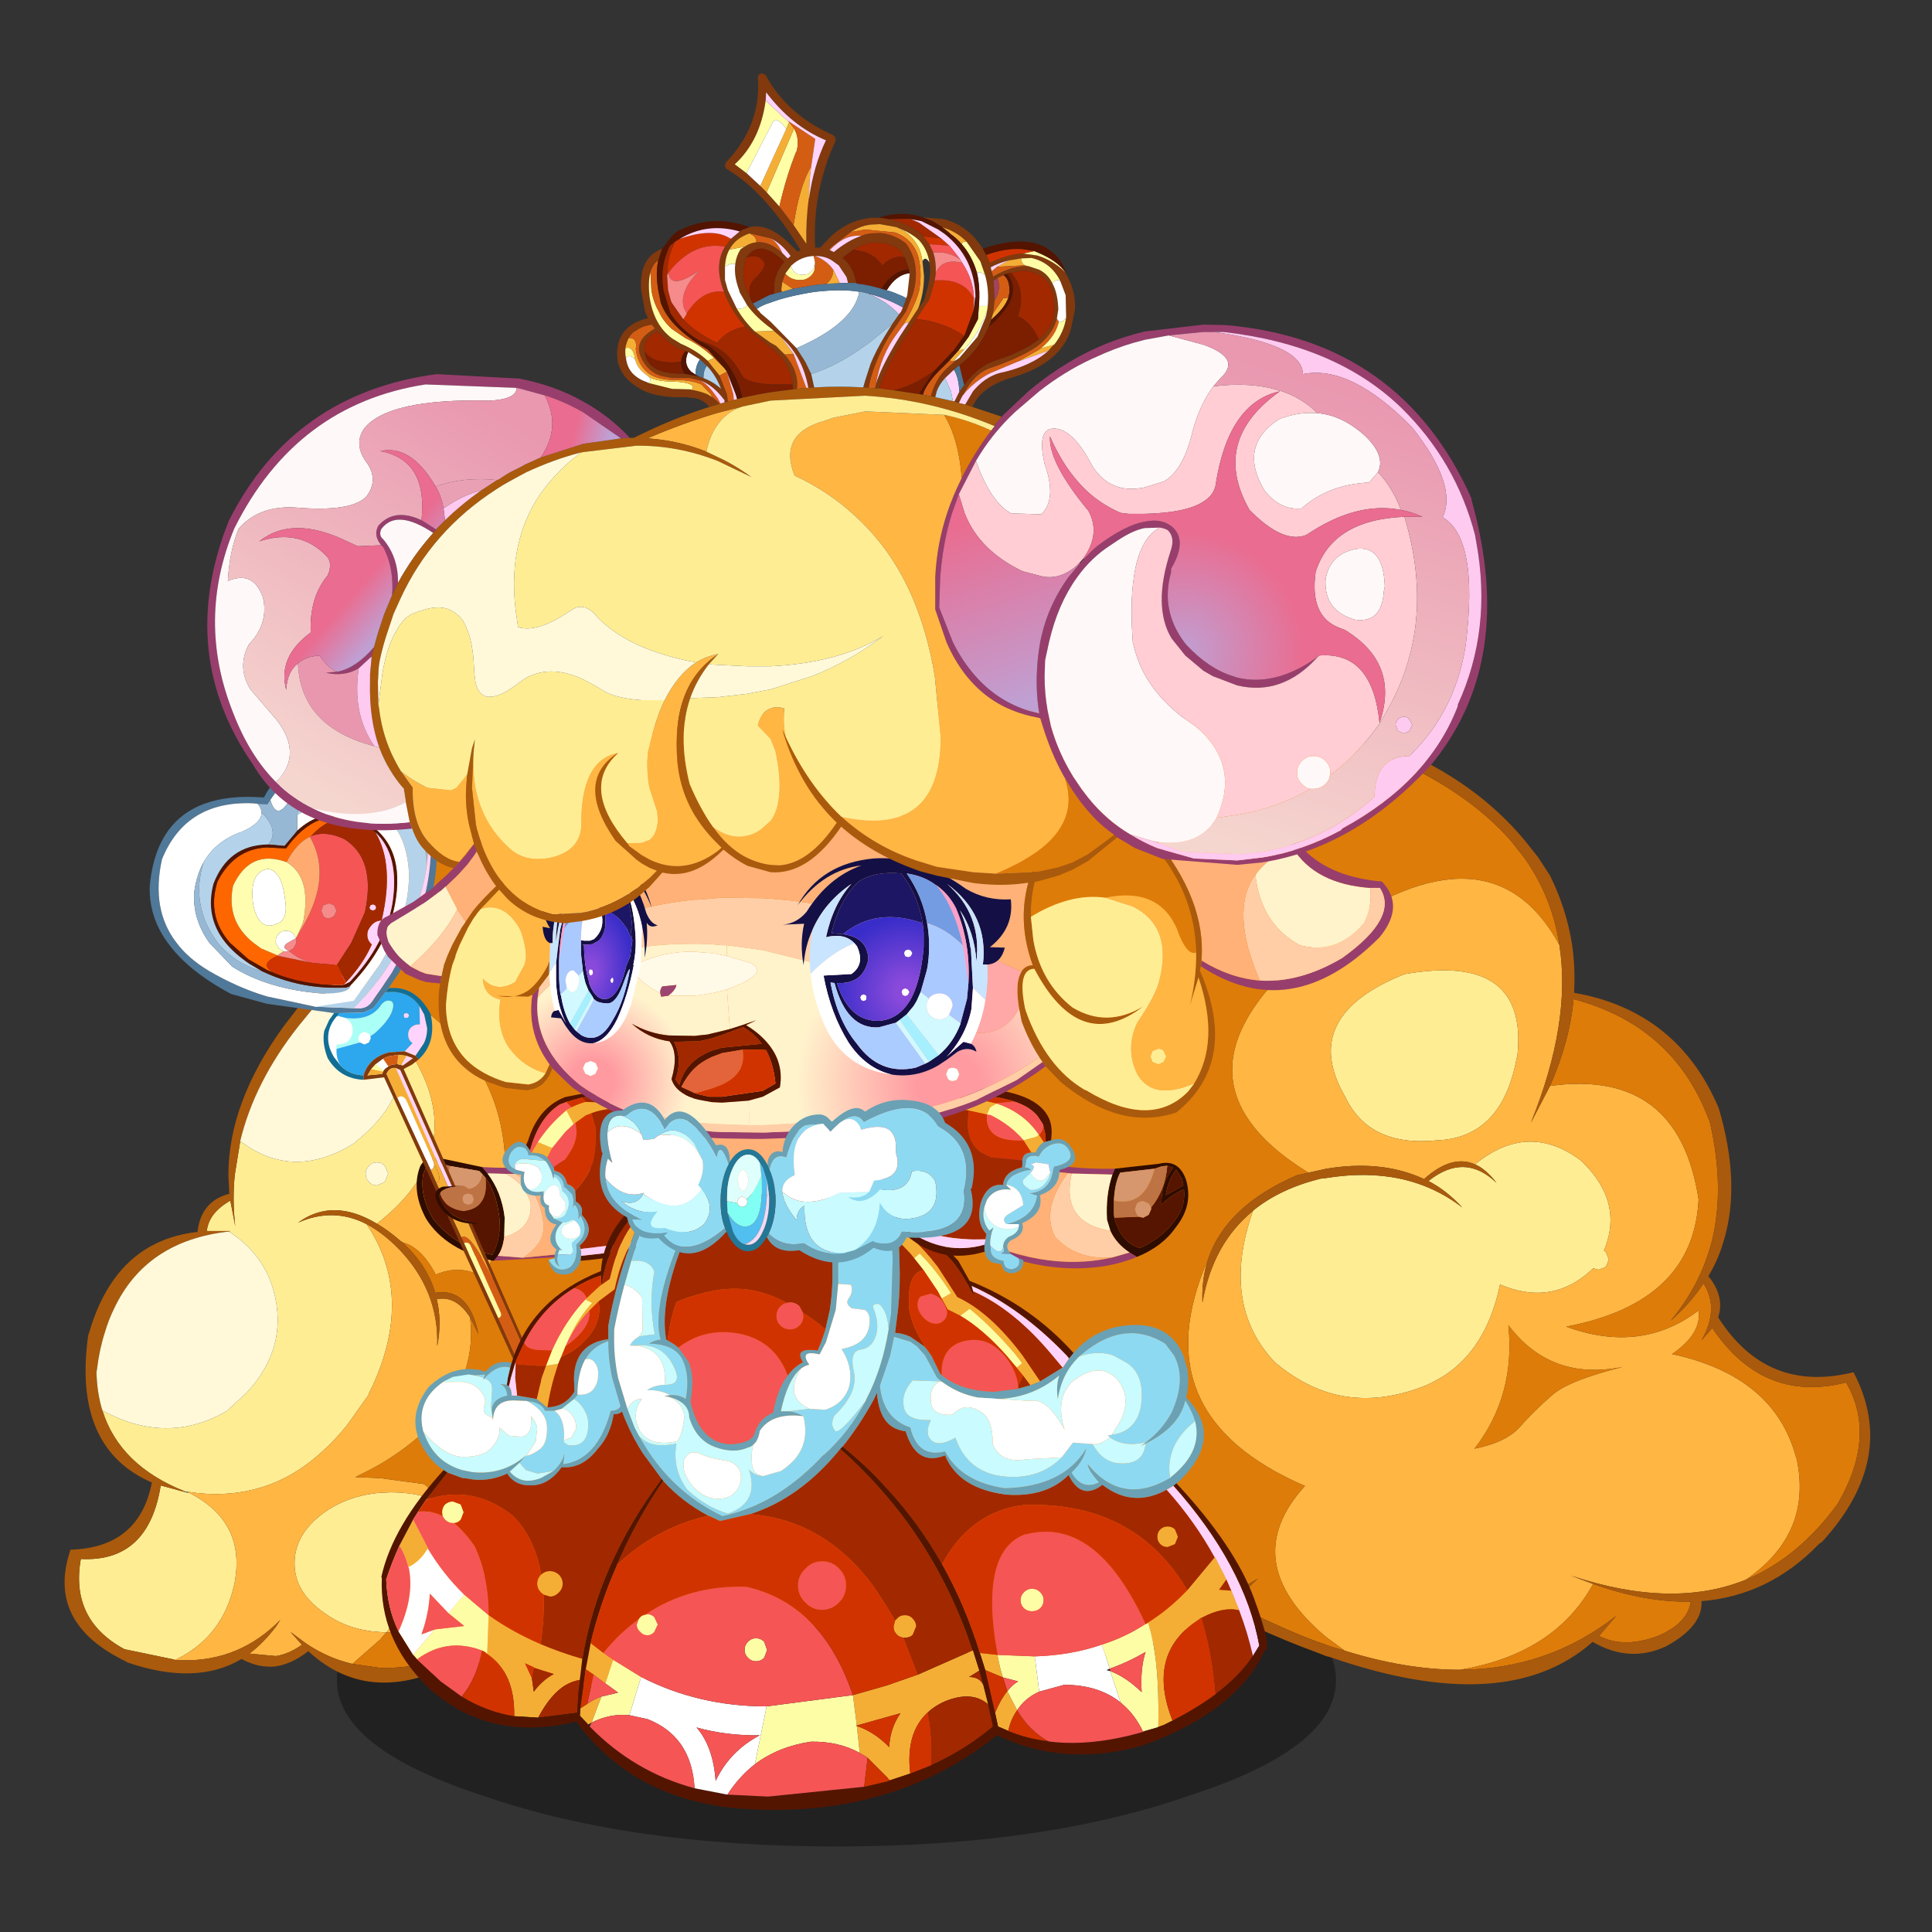 <svg xmlns:ffdec="https://www.free-decompiler.com/flash" xmlns:xlink="http://www.w3.org/1999/xlink" ffdec:objectType="frame" height="90" width="90" xmlns="http://www.w3.org/2000/svg"><rect width="100%" height="100%" fill="#333333" stroke="none"/><use ffdec:characterId="22" height="186.4" transform="matrix(.443 0 0 .443 1.66 3.43)" width="196.85" xlink:href="#a"/><defs><g id="a" transform="translate(-3.75 -7.75)"><use ffdec:characterId="1" height="9.8" transform="matrix(1.893 0 0 3.566 35.429 159.228)" width="55.5" xlink:href="#b"/><use ffdec:characterId="3" height="99.8" transform="translate(6.8 74.35) scale(1.031)" width="184.15" xlink:href="#c"/><use ffdec:characterId="5" height="65.45" transform="translate(15.75 78.55) scale(1.031)" width="47" xlink:href="#d"/><use ffdec:characterId="7" height="18.6" transform="translate(52.85 114.85) scale(1.031)" width="18.05" xlink:href="#e"/><use ffdec:characterId="9" height="76.45" transform="translate(40.1 111.5) scale(1.031)" width="90.35" xlink:href="#f"/><use ffdec:characterId="11" height="11.8" transform="translate(99.45 121.2) scale(1.031)" width="24.75" xlink:href="#g"/><use ffdec:characterId="13" height="18.95" transform="translate(92.75 114.35) scale(1.031)" width="19.7" xlink:href="#h"/><use ffdec:characterId="19" height="108.7" transform="translate(21.8 7.75) scale(1.031)" width="130.55" xlink:href="#i"/><use ffdec:characterId="21" height="16.6" transform="translate(63.05 115.65) scale(1.031)" width="38.2" xlink:href="#j"/></g><g id="x" fill-rule="evenodd"><path d="M143.85 46.65q5.45-4.45 10.85-.35l.1.1q4.25 4.15 2.2 9.05l.2.15.3.75-.3.75-.75.3-.55-.15q-4.1 3.95-9.5 1.65-1.55 7.5-7.15 10.1l-.1.05-.2.1q-5.5 2.25-10.3.7-2.7-.9-5.2-3-5.6-5.9-2.25-15.45l.1-.1q2.75-2.2 6.85-3.2l.5-.05q8.25-1.35 13.9 3-1.6-1.75-3.45-2.7 3.7-2.95 6.95.2-1.05-1.4-2.2-1.9m-13.25-6.9-.05-.1q-4.65-8.1 6.1-12.4 12.75-2.25 11.5 8.5l-.05.05q-1.5 8.15-8.15 8.4-6.9.7-9.35-4.45m-97.85-7.9 1.7 2.15q1.6 2.25 2.45 4.4 3.05 8-5.05 14.3-4.5-2.7-8.05-.1 3.6-1.6 7 .15 4.85 7.25.6 16.5l-.35.7-.05.2-.1.15-2.1 2.95q-1.9 2.35-4.05 3.95-1.55 1.15-3.2 1.85-4.15 1.75-8.95 1h-.15l-.2-.05q-6.65-2.65-8.4-8.25 6.6 3.6 12.7.05l2-1.85Q22.9 65.3 21.3 59.5q-1.05-3.75-4.55-6l.15-.05h-2.4q.2-1.85 2.4-3.1l.5 2.6q-.3-2.65-.05-5.2l.55-3.4.05-.05q5.4 4.1 11.65.15l.2-.2q3.45-2.8 4.25-5.85.55-2.15-.25-4.4l-1.05-2.15M12.6 80.1q6 3 4.7 9.4-1.2 5.4-6.05 7.7l-.1-.05L6.1 96.1q-5.55-3-4.45-9.2 6.9.35 8.15-7.5l2.4.65.35.1.05-.05m19.25-33.65q-.5 0-.8.35-.35.35-.35.8 0 .5.35.85.3.35.8.35l.8-.35.35-.85-.35-.8q-.3-.35-.8-.35m.95 47.95-.65-.05q-3.35-.2-5.8-2.05-2.9-2.05-2.9-4.95 0-2.95 2.9-5.1 2.45-1.8 5.8-2.1l1.1-.05q2.3 0 4.2.65.45 7.35-4.65 13.65" fill="#ffed94"/><path d="M126.85 47.5q-16.35-10.1 1.7-24.15l.05-.05.05-.05h.05q16.65-11.95 23.75 1 1.25 7.9-2.9 18.15l1.95-3.75q13.1-1.8 15.15 11.55v.1q-.55 10.45-13.5 12.9 7.65 2.8 13.5-1.65.35 2.35-2.7 4.45 10.45 2.25 12.65 10.55l.05.1Q178.3 84.3 171.5 89q-7.5 3.05-17.85-.4l2.25.85q-3.95 7.15-13.6 8.75-5.5 0-11.75-1.95l-1.9-1.4q-9.15-7.7-2.15-15.4-16.8-7.25-9.9-23.05-.65 2-.55 4.35 1.05-6 5.15-9.35-3.35 9.55 2.25 15.45 2.5 2.1 5.2 3 4.8 1.55 10.3-.7l.2-.1.1-.05q5.6-2.6 7.15-10.1 5.4 2.3 9.5-1.65l.55.15.75-.3.3-.75-.3-.75-.2-.15q2.05-4.9-2.2-9.05l-.1-.1q-5.4-4.1-10.85.35-2.35-1.05-5.2 1.5-4.3-2-10-1.05l-1.8.4m-98-20.9Q50.7 35.45 42.9 58.3q-2.4-1.55-5.05-.4-1.45-2.8-3.4-3.3l-.05-.05-.1-.05q-1.25-1.1-2.45-1.8 8.1-6.3 5.05-14.3-.85-2.15-2.45-4.4l-1.7-2.15q-1.9-2.25-4.5-4.55l.6-.7m12.5 35.65q.5 4.15-1.5 7.7-2.25 4.05-7.7 7.3-1.15.65-2.5 1.3l2.5.1 4.45.6q.75.35.85 1.5 1.5.55 2.75 1.4 2.85 2.1 2.85 5.05 0 2.95-2.85 5.05-2.9 2.1-6.95 2.15h-.45l-.65.75-2.8 2.45q-2.55-.6-4.75-2.1l-1.55-1.15 1.15 1.3q-1.35.95-2.65 1.15l-2.7-.25q1.45-1.1 2.7-2.75l.45-.7-.45.45q-4.3 4.05-10.3 3.65 4.85-2.3 6.05-7.7 1.3-6.4-4.7-9.4v-.05q4.8.75 8.95-1 1.65-.7 3.2-1.85 2.15-1.6 4.05-3.95l2.1-2.95.1-.15.05-.2.35-.7q4.25-9.25-.6-16.5 1.7.9 3.35 2.6Q38.2 59.6 38 65.2q.5-2.55-.05-4.8 1.95-.4 3.4 1.85m89.25-22.5q2.45 5.15 9.35 4.45 6.65-.25 8.15-8.4l.05-.05q1.25-10.75-11.5-8.5-10.75 4.3-6.1 12.4l.05.1m17.85 33.65q1.35-1.55 3.25-3.2 1.65-1.5 7.25-2.9-7.35 1.5-11.7-4.25.75 7.15-3.45 12.6 3.25-.65 4.65-2.25M32.8 94.4q5.1-6.3 4.65-13.65-1.9-.65-4.2-.65l-1.1.05q-3.35.3-5.8 2.1-2.9 2.15-2.9 5.1 0 2.9 2.9 4.95 2.45 1.85 5.8 2.05l.65.05" fill="#ffb643"/><path d="M152.45 24.25q-7.1-12.95-23.75-1h-.05l-.05.05-.05.05q-18.05 14.05-1.7 24.15l-1.15.25q-7.3 3.15-9.1 8.65-6.9 15.8 9.9 23.05-7 7.7 2.15 15.4l1.9 1.4-1.5-.45-.4-.15-1.15-.4q-4.05-1.55-8.45-3.85l2.65-2.5q-12.85 7.7-27 6.35l-2.3-.3q-7.9-1.15-16.2-5.1l2.25 1.8q-3.95 2.8-8.4.65l-.2-.1.2-.2 1.9-3.05-1.9 2.1q-11.75 11.7-28.5 5.45l2.6-1.75q-6.6 3.45-12 3.25l-2.8-.4 2.8-2.45.65-.75h.45q4.05-.05 6.95-2.15 2.85-2.1 2.85-5.05 0-2.95-2.85-5.05-1.25-.85-2.75-1.4-.1-1.15-.85-1.5l-4.45-.6-2.5-.1q1.35-.65 2.5-1.3 5.45-3.25 7.7-7.3 2-3.55 1.5-7.7l.85 1.7q-.95-4.75-4.4-4.2-.85-2.85-3.35-5.15 1.95.5 3.4 3.3 2.65-1.15 5.05.4 7.8-22.85-14.05-31.7l3.9-4.55q-2.65-8.15 7.8-15.6h.15q36.8-8.75 76.45-4 9.15 1.1 18.5 2.9l.2.1q7.45 3.4 11.65 8.2l1.35 1.7q2.85 4 3.6 8.9m-.95 14.4q2-4.5 2.4-8.85 10.2 2.7 13.8 12.3l.05.05.05.2q1.55 6.7.2 12.15-1.15 4.45-4.2 8.1 2-1.75 3.35-3.8 1.65 2.55-.2 5.8l1.1-1.25q5.2 7.7 13.65 5.55 3.15 5.45-.85 12.35-4 5.5-9.35 7.75 6.8-4.7 5.15-12.35l-.05-.1q-2.2-8.3-12.65-10.55 3.05-2.1 2.7-4.45-5.85 4.45-13.5 1.65 12.95-2.45 13.5-12.9v-.1q-2.05-13.35-15.15-11.55m4.4 50.8q5.35 1.9 9.95 1.8-.3 2.2-3.35 3.5-3.45 1.3-6 0l1.75-2.05q-6.95 5.45-15.95 5.5 9.65-1.6 13.6-8.75m-7.45-16.05q-1.4 1.6-4.65 2.25 4.2-5.45 3.45-12.6 4.35 5.75 11.7 4.25-5.6 1.4-7.25 2.9-1.9 1.65-3.25 3.2" fill="#de7c09"/><path d="M152.45 24.25q-.75-4.9-3.6-8.9l-1.35-1.7q-4.2-4.8-11.65-8.2l-.2-.1q-9.35-1.8-18.5-2.9-39.65-4.75-76.45 4h-.15q-10.45 7.45-7.8 15.6l-3.9 4.55-.6.7-1.7 1.95-2.7 3.3q-4.5 5.7-5.95 11.75v.05l-.55 3.4q-.25 2.55.05 5.2l-.5-2.6q-2.2 1.25-2.4 3.1h2.4l-.15.05q-8.45.95-11.7 7.85-.55 1.1-.95 2.45-.55 1.7-.8 3.75l-.05.3q.05 2.1.6 3.9 1.75 5.6 8.4 8.25l-.05.05-2.4-.65q-1.25 7.85-8.15 7.5-1.1 6.2 4.45 9.2l5.05 1.05.1.05q6 .4 10.3-3.65l.45-.45-.45.7q-1.25 1.65-2.7 2.75l2.7.25q1.3-.2 2.65-1.15l-1.15-1.3 1.55 1.15q2.2 1.5 4.75 2.1l2.8.4q5.4.2 12-3.25l-2.6 1.75q16.75 6.25 28.5-5.45l1.9-2.1-1.9 3.05-.2.2.2.1q4.45 2.15 8.4-.65l-2.25-1.8q8.3 3.95 16.2 5.1l2.3.3q14.15 1.35 27-6.35l-2.65 2.5q4.4 2.3 8.45 3.85l1.15.4.4.15 1.5.45q6.25 1.95 11.75 1.95 9-.05 15.95-5.5l-1.75 2.05q2.55 1.3 6 0 3.05-1.3 3.35-3.5-4.6.1-9.95-1.8l-2.25-.85q10.35 3.45 17.85.4 5.35-2.25 9.35-7.75 4-6.9.85-12.35-8.45 2.15-13.65-5.55l-1.1 1.25q1.85-3.25.2-5.8-1.35 2.05-3.35 3.8 3.05-3.65 4.2-8.1 1.35-5.45-.2-12.15l-.05-.2-.05-.05q-3.6-9.6-13.8-12.3-.4 4.35-2.4 8.85l-1.95 3.75q4.15-10.25 2.9-18.15m-118 30.35q2.5 2.3 3.35 5.15 3.45-.55 4.4 4.2l-.85-1.7Q39.9 60 37.95 60.4q.55 2.25.05 4.8.2-5.6-3.85-9.85-1.65-1.7-3.35-2.6-3.4-1.75-7-.15 3.55-2.6 8.05.1 1.2.7 2.45 1.8l.1.05.05.05m82.15 1.8q1.8-5.5 9.1-8.65l1.15-.25 1.8-.4q5.7-.95 10 1.05 2.85-2.55 5.2-1.5 1.15.5 2.2 1.9-3.25-3.15-6.95-.2 1.85.95 3.45 2.7-5.65-4.35-13.9-3l-.5.05q-4.1 1-6.85 3.2l-.1.1q-4.1 3.35-5.15 9.35-.1-2.35.55-4.35m34.9-39.2q1.7 3.45 2.25 7.05.35 2.45.2 4.9Q164.5 31 168.7 40.9q2.3 7.75.5 13.6-.55 1.9-1.55 3.55 1.7 2.1 1 4.2 4.95 7.8 13.8 5.6 4.6 8.75-3.2 17.3l-.3.2q-5.1 5.3-12 5.85.15 2.55-3.6 4.6-3.75 1.75-7.5-.45-8.8 7.8-26.8 1.55l-.4-.1-1.15-.45Q123 94.7 118 92.2h-.05q-10.6 6.4-23.25 4.7l-2.3-.4q-6.25-1.2-13-4.3-4.6 3.35-9.35 1l-.7-.35q-10.9 11.45-28.5 4.05l-.1.1q-4.65 2.65-8.6 2.5-4-.15-7.3-3.2-1.65 1.3-3.3 1.55-1.75.2-3.5-.75-4.65 2.75-11.65.35l-.15-.1Q-1.95 93.4.6 85.95q7-.2 8.3-6.85-8.1-3.5-6.5-15l.1-.3q.95-3.25 2.55-5.45 3-4.15 8.4-4.8h.1q.35-3.15 3.25-3.9l-.1-1.9q0-7.4 5.65-15.2l2.55-3.3q2.85-3.4 6.9-7.55-3.35-8.3 8.2-16.15l.15-.1q40-9.15 84.75-3l10.75 1.7q8.25 3.4 13.3 9.5l1.35 1.7 1.2 1.85" fill="#aa5a0c"/><path d="M28.25 27.3q2.6 2.3 4.5 4.55L33.8 34q.8 2.25.25 4.4-.8 3.05-4.25 5.85l-.2.2q-6.25 3.95-11.65-.15h-.05q1.45-6.05 5.95-11.75l2.7-3.3 1.7-1.95m-11.5 26.2q3.5 2.25 4.55 6 1.6 5.8-2.75 10.45l-2 1.85q-6.1 3.55-12.7-.05-.55-1.8-.6-3.9l.05-.3q.25-2.05.8-3.75.4-1.35.95-2.45 3.25-6.9 11.7-7.85m15.1-7.05q.5 0 .8.35l.35.8-.35.85-.8.35q-.5 0-.8-.35-.35-.35-.35-.85 0-.45.35-.8.3-.35.8-.35" fill="#fff9d9"/></g><g id="y" fill-rule="evenodd"><path d="m38.05 52.1 5.6-.55q1.85-.55 2.7-2.95.6-3.25-.75-5.05-.9-1.2-3.35-.9-2.3.75-4.9.9h-1l-1.9-.05-.55-.65q4.4.3 7.75-.6 4.45-.95 5.3 3.35.5 4.85-2.8 6.3l-9.05.5.4-.5 2.55.2" fill="#983e6c"/><path d="M37.35 43.55q2.6-.15 4.9-.9 2.45-.3 3.35.9 1.35 1.8.75 5.05-.85 2.4-2.7 2.95l-5.6.55q2.3-1.45 2.1-3.5-.45-3.45-2.8-5.05" fill="#ffb177"/><path d="m35.5 51.9-.4.5h-.15q-4.75-1.1-6.75-4.25-1.55-2.85-.65-5.3.55-1.3 2.8-.75l3.3.7.25.05.55.65q1.45 1.9 1.75 4.5l-.05 2q-.15 1.2-.65 1.9m-1.25-7.95-.35-.4-.05-.05-.15-.15-.1-.1-2.95-.5h-.05l-.5-.15q-1.45-.55-1.95.35l-.25.6q-.4 2.3 1.05 4.65 2.4 2.9 6 3.6.8-1.45.75-3.4-.25-2.8-1.45-4.45" fill="#2f0c00"/><path d="m33.9 43.55.35.4q.3 2.65-1.55 3.2-1.95 0-2.15-2.35-.7-2.85-2.4-1.85.5-.9 1.95-.35l.5.15h.05l-.1.4q0 .65.4 1.25.45.7 1.15.7 1.55 0 1.8-1.55" fill="#be7344"/><path d="m34.45 43.5 1.9.05q1.95 1.05 2.5 3 .2 2.6-2.7 3.45l.05-2q-.3-2.6-1.75-4.5" fill="#fff3cc"/><path d="m38.05 52.1-2.55-.2q.5-.7.65-1.9 2.9-.85 2.7-3.45-.55-1.95-2.5-3h1q2.35 1.6 2.8 5.05.2 2.05-2.1 3.5" fill="#ffcea7"/><path d="m30.65 42.75 2.95.5.1.1.15.15.05.05q-.25 1.55-1.8 1.55-.7 0-1.15-.7-.4-.6-.4-1.25l.1-.4" fill="#d6966e"/><path d="M34.25 43.95q1.2 1.65 1.45 4.45.05 1.95-.75 3.4-3.6-.7-6-3.6-1.45-2.35-1.05-4.65l.25-.6q1.7-1 2.4 1.85.2 2.35 2.15 2.35 1.85-.55 1.55-3.2" fill="#561500"/><path d="M19.15.65q-3.3.3-5.65 3.05l-1.2 1.7-.3.45h-.05L11 5.8l-.45-.05q-6.85-.3-9.3 5.7Q.1 16.6 2.75 20q1.2 1.6 3.3 2.85 2.9 1.7 5.9 2.6l4.95 1.05 3.95.15h.7l.25-.05q.6-.15 1.05-.9l.1-.15.6-.85.85-1.25.3-.45 1.65-3q2.05-4.4 2.3-8.85l-.35-3.3Q27.05 2.1 21.05.65h-1.9m-.35 26.5-6.85-.95-3.65-1Q3.9 22.85 1.85 20-.1 17.35 0 14.2q.85-9.35 10.55-9.1l1 .05h.1l.3-.55.6-.9Q16.3-1.45 22.95.55q8.2 3.6 5.8 14.75L27.1 20l-1.65 3-1.05 1.55v.05l-.05.05-.05.05-.25.3-1.25 1.65-1 .45-2.45.05h-.55" fill="#507898"/><path d="m12.3 5.4 1.2-1.7Q15.85.95 19.15.65q-2.95.95-4.85 4.7-1.35 2.3-2 .05m4.6 21.1-4.95-1.05q-3-.9-5.9-2.6-2.1-1.25-3.3-2.85-2.65-3.4-1.5-8.55 2.45-6 9.3-5.7l.45.05q.4.45.4.9 0 1.1-2.1 2h-.05q-2.55.95-3.75 3.05-.7 1.25-.95 2.95Q4.3 17.5 6.1 20l2.3 2.4q3.6 2.3 9.15 2.75 2.85.05 2.95-.85 1.95-2.05 3.15-4.3 1.3-2.55 1.55-5.35.5-5.65-4.4-7.55-3.3-.85-5.75 1.45v-1.6q3.55-2.45 7.55-.9 3.65 1.9 3.85 7-.05 3.6-1.7 6.95l-1.2 2.05-.05.1-2.7 3.75-3.9.6m-2-7h.05l-.9.5q-.7.5.2.8l-.35.05h-.25l-.5-.3-.3-.55v-.2q0-.45.3-.75t.75-.3q.4 0 .75.3l.25.45m-1.1-3.95q.35 2.1-.85 2.5-1.8.8-2.4-1.95-.45-3.35 1.5-3.65 1.4.15 1.75 3.1m5.25 11.95.2-.05.75.2.3.25q.4.4.4 1t-.4 1.05q-.45.4-1.05.4h-.2v.45q-.05 1.05.45 1.75l-.7-.9q-.55-.9-.6-1.75-.1-1.3.85-2.4m3.45 2 .05.2-.2.45-.45.2-.45-.2h-.05l-.15-.45.2-.45.45-.2.45.2.15.25m1.85 3.1q-.3.15-.5.4l-.8-.65.75-.55.55.8m4.3 10.55-3.4-7.35q.55-.45.95.3l2.75 6.2q.2.7-.3.85" fill="#fff"/><path d="M19.15.65h1.9q6 1.45 7.25 7.2.25 2.2-.1 4.65.15-1.35-.5-3.65-1.65-5-4.5-5.95-3.35-1.15-6.4.8-1.5 1.5-1.75 3.25v1.6l-1.3 1.55-1.65-.15q1.15-1.45-.7-3.25 0-.45-.4-.9l.95.05H12l.3-.45q.65 2.25 2-.05 1.9-3.75 4.85-4.7M20.5 24.3q-.1.9-2.95.85Q12 24.7 8.4 22.4L6.1 20q-1.8-2.5-1.55-5.3.25-1.7.95-2.95-1.4 4.4 1.45 8.25l.1.1q1.75 2.05 4.35 2.75l.55.25q3.7 1.65 8.1 1.45l.3-.1.15-.15" fill="#97b8d4"/><path d="m16.45 9.1-.1.05q-1.4.65-2.4 2.6-3.7-1.35-5.45 2.4-.75 3.6 2.1 5.85l.75.55 1.65.7.05.05q-2.1.9-.25 1.8l-.85-.35-1.9-1.1L8.2 20q-2.4-2.7-1.3-6.25 1.7-3.35 5.05-3.5l1.95.1q3.2-4.4 7.25-2.8-2.45-.9-4.7 1.55" fill="#fe6600"/><path d="M15.1 19.15q3.7-5.7 1.25-9.95v-.05l.1-.05q1.5-.6 3.4.3 3.25 2.05 2.1 7.45L20.55 20l-1.45 2.2-.05.05-2.2-.2h-.15q-1.3-.25-2.45-1.2v-.05l.4-.25.3-.55v-.5h-.05l.2-.35m3.2-1.65.5-.25.25-.55-.25-.55-.5-.2-.6.2-.2.55.2.55q.25.25.6.25" fill="#f55555"/><path d="M16.35 9.15v.05q2.45 4.25-1.25 9.95l.55-1.3q.9-4.55-1.7-6.1 1-1.95 2.4-2.6" fill="#ffaa70"/><path d="m12.1 9.95 1.65.15 1.3-1.55q2.45-2.3 5.75-1.45 4.9 1.9 4.4 7.55-.25 2.8-1.55 5.35-1.2 2.25-3.15 4.3l-.15.15-.3.1q-4.4.2-8.1-1.45l-.55-.25-1.2-.7q-1.5-1-2.45-2.15-2.15-2.65-1.25-6.05 1.5-3.9 5.45-4h.15m9.05-2.4q-4.05-1.6-7.25 2.8l-1.95-.1q-3.35.15-5.05 3.5Q5.8 17.3 8.2 20l1.85 1.65 1.9 1.1.85.35q2.85 1.15 6.65 1.2l.35-.05.6-.3Q22.25 22 23.3 20q1.1-2 1.45-4.05Q25.5 11 23 8.7q-.45-.45-1.05-.8l-.8-.35" fill="#531400"/><path d="m20.85 26.65-3.95-.15 3.9-.6 2.7-3.75.05-.1 1.2-2.05q1.65-3.35 1.7-6.95-.2-5.1-3.85-7-4-1.55-7.55.9.25-1.75 1.75-3.25 3.05-1.95 6.4-.8 2.85.95 4.5 5.95.65 2.3.5 3.65-.55 3.4-2.4 7.25l-.1.25q-1.45 2.7-3.1 4.7l-.8.95-.95 1M11.4 6.7q1.85 1.8.7 3.25h-.15q-3.95.1-5.45 4-.9 3.4 1.25 6.05.95 1.15 2.45 2.15l1.2.7q-2.6-.7-4.35-2.75l-.1-.1Q4.1 16.15 5.5 11.75q1.2-2.1 3.75-3.05h.05q2.1-.9 2.1-2" fill="#b4d3eb"/><path d="m15.1 19.15-.2.35-.25-.45q-.35-.3-.75-.3-.45 0-.75.3t-.3.75v.2l.3.55.5.3-.6.4H13l-1.65-.7-.75-.55q-2.85-2.25-2.1-5.85 1.75-3.75 5.45-2.4 2.6 1.55 1.7 6.1l-.55 1.3m-1.3-3.6q-.35-2.95-1.75-3.1-1.95.3-1.5 3.65.6 2.75 2.4 1.95 1.2-.4.85-2.5" fill="#fffdaf"/><path d="m28.3 7.85.35 3.3q-.25 4.45-2.3 8.85l-1.65 3-.3.45-.85 1.25-.6.85-.1.15q-.45.75-1.05.9l-.25.05h-.7l.95-1 .8-.95q1.65-2 3.1-4.7l.1-.25q1.85-3.85 2.4-7.25.35-2.45.1-4.65M23 8.7q2.5 2.3 1.75 7.25Q24.4 18 23.3 20q-1.05 2-2.9 3.95l-.6.3.2-.2q1.8-1.95 2.65-3.9L22.5 20q-.45-.5-.25-1.25.5-1.05 1.4-1.05Q25 12 23 8.7m0 7.9-.25.1-.25-.1-.1-.2.1-.25.25-.1.25.1.1.25-.1.2m3 14.45.8-.85-.15-.1q-.3-.3-.3-.75t.3-.75q.35-.3.75-.3h.15l-.05-1.9.5.9.3 1.4q0 .85-.35 1.55l-.85 1.25-1.1-.45m-.1-3.65.05-.2.2-.05.2.05.1.2-.1.2-.2.05-.2-.05-.05-.2m.3 4.1.65.25-.9.65-.15.1-.15-.05.55-.95m-1.1 1.25.45.2 5.65 12.7-.45-.05-5.65-12.85" fill="#ffd4fc"/><path d="m19.1 22.2 1.45-2.2 1.4-3.15q1.15-5.4-2.1-7.45-1.9-.9-3.4-.3 2.25-2.45 4.7-1.55l.8.35q.6.35 1.05.8 2 3.3.65 9-.9 0-1.4 1.05-.2.75.25 1.25l.15.15q-.85 1.95-2.65 3.9l-.9-1.85m3.9-5.6.1-.2-.1-.25-.25-.1-.25.1-.1.25.1.2.25.1.25-.1" fill="#a22800"/><path d="M16.7 22.05h.15l2.2.2.05-.05.9 1.85-.2.2-.35.05q-3.8-.05-6.65-1.2-1.85-.9.25-1.8l3.65.75" fill="#d13300"/><path d="M20 27.65q2.55.3 3.6-1.35.45-.55.95-.4.5.15.15 1.1-.35.95-1.75 2.2l-.45.3-.15-.25-.45-.2-.45.2-.2.45.15.45-2.35.65v-.45h.2q.6 0 1.05-.4.4-.45.4-1.05 0-.6-.4-1l-.3-.25" fill="#aafff6"/><path d="m19.35 27.15 2.45-.05 1-.45L24.05 25h.35q2-.15 3.1 1.4l.05 1.9h-.15q-.4 0-.75.3-.3.3-.3.75t.3.75l.15.1-.8.85-1.6.1-.5.15q-1.65.65-2.1 2.2-1.4-.05-2.3-.95-.5-.7-.45-1.75l2.35-.65h.05l.45.2.45-.2.2-.45-.05-.2.45-.3q1.4-1.25 1.75-2.2.35-.95-.15-1.1-.5-.15-.95.4-1.05 1.65-3.6 1.35l-.75-.2-.2.05.3-.35m6.55.25.05.2.2.05.2-.05.1-.2-.1-.2-.2-.05-.2.05-.05.2" fill="#2da7ee"/><path d="M18.8 27.15h.55l-.3.35q-.95 1.1-.85 2.4.05.85.6 1.75l.7.9q.9.9 2.3.95v.45q-2.4-.1-3.65-2.2-.6-1.55-.35-2.8l.5-1.1.5-.7M24.05 25l.25-.3.05-.05.05-.05q2.75-.25 4.25 2.65l.1.55q.35 2.5-1.3 4.05l-.35-.35.85-1.25q.35-.7.35-1.55l-.3-1.4-.5-.9q-1.1-1.55-3.1-1.4h-.35" fill="#126e95"/><path d="M14.95 19.5v.5l-.3.55-.4.25q-.9-.3-.2-.8l.9-.5m-.7 1.35q1.15.95 2.45 1.2l-3.65-.75v-.05l.6-.4h.25l.35-.05v.05m4.05-3.35q-.35 0-.6-.25l-.2-.55.2-.55.6-.2.5.2.25.55-.25.55-.5.25" fill="#f58b8b"/><path d="m27.45 31.85-.7.55-.85.45 14.1 32q-.6.75-1.55.6L23.9 33.7l-2.1.25v-.45q.45-1.55 2.1-2.2l.5-.15 1.6-.1 1.1.45.35.35m-1.25-.35-.85-.1-.95.15-.3.1-.3.15-.75.55-.45.5-.4.65 1.5-.15.1-.25.05-.1q.2-.25.5-.4l.35-.2.55-.05.2.05.2.05.15.05.15-.1.9-.65-.65-.25m-1.1 1.25q-.65-.1-.95.6l1.1 2.45 3.4 7.35.6 1.35 2.55 5.55.25.55 3.5 7.65 3.1 6.9q.65.05 1-.4l-4.6-10.35-3.85-8.75-5.65-12.7-.45-.2" fill="#81390d"/><path d="m25.35 31.4.85.1-.55.95-.2-.05-.2-.05.1-.95m-1.55 1.7-.1.25-1.5.15.4-.65 1.2.25m1.45 2.7-1.1-2.45q.3-.7.95-.6l5.65 12.85.45.05 3.85 8.75q-2.45-5.1-3.25-4.35l-2.55-5.55q.45-.25.2-1l-.5-1.2-2.75-6.2q-.4-.75-.95-.3" fill="#f5ae35"/><path d="m25.25 32.35-.55.05-.35.2-.55-.8.3-.15.3-.1.95-.15-.1.95m9.8 22.05 4.6 10.35q-.35.45-1 .4l-3.1-6.9q.45-.15.2-.65l-3.05-6.8q-.2-.35-.65-.2l-.25-.55q.8-.75 3.25 4.35" fill="#d45d14"/><path d="m23.85 33-.05.1-1.2-.25.45-.5.8.65" fill="#fefaa0"/><path d="m29.25 44.5-.6-1.35q.5-.15.3-.85l.5 1.2q.25.75-.2 1" fill="#f4ad35"/><path d="m35.55 58.25-3.5-7.65q.45-.15.65.2l3.05 6.8q.25.5-.2.65" fill="#fcfaa3"/><path d="M33.6 48.6q-2.4.2-3.75-1.35-1.45-1.9.05-2.4l2.1-.1q-2.1.15-2.4.8-.15.15-.05.4.75 2.25 4.05 2.65" fill="#2f0c00"/><path d="M32.5 45.55q-.25 0-.45.15-.15.2-.15.45l.15.4.45.15.4-.15.15-.4-.15-.45-.4-.15m-2.9 0q.3-.65 2.4-.8 1.25.65 1.7 1.85-.6.65-1.7.75-1.95-.3-2.4-1.8" fill="#be7344"/><path d="m32.5 45.55.4.15.15.45-.15.4-.4.15-.45-.15-.15-.4q0-.25.15-.45.2-.15.45-.15" fill="#d6966e"/><path d="M33.6 48.6q-3.3-.4-4.05-2.65-.1-.25.05-.4.45 1.5 2.4 1.8 1.1-.1 1.7-.75.2.8-.1 2" fill="#561500"/></g><g id="z" fill-rule="evenodd"><path d="m6.5 1-.1.05-.55.2Q3.7 2.6 2.8 5.95l-.4-.55.2-.45Q3.65 1.55 6.4.5L8.95 0q3.4-.2 5.85 1.9 2.45 2.1 3.1 5 .45 2.2-.4 4.85-.85 2.6-2.9 3.85l-1.35.65q-1.95.7-5.3.95l.05-.5 4-.45q3.2-.8 4.45-3l.7-1.5q1-2.7.3-5.35-.7-2.1-1.95-3.45-.9-1.05-2.2-1.7l-.2-.1Q10.6.1 8.1.55L6.5 1" fill="#531400"/><path d="M2.8 5.95q.9-3.35 3.05-4.7l.55-.2.1-.05.55.55-.5.25-.05.05-.1.1Q4.75 3.35 3.6 5.1l-.65 1.1H2.9l-.1-.25M7.45 3.1l.1.9q0 1.2-.85 2.4l-.3.45-1.2.8-.65-1 .5-.95L6.4 4.05l.85-.8.2-.15" fill="#f55555"/><path d="M6.5 1 8.1.55l.4.45q-.75.2-1.45.55L6.5 1M5.2 7.65l1.2-.8.3-.45q.85-1.2.85-2.4l-.1-.9 1.05-.75.55-.2.4 1.35q.15 1.05-.1 2.95-.3 1.9-1.95 3.6-.25-.5-.8-.65l-.2-.55q-.35-.7-1.1-.8l-.1-.4" fill="#d13300"/><path d="m13.1 1.15.2.1q1.3.65 2.2 1.7-3.15-2-6.45-.8l-.55.2-1.05.75-.2.15-.75-1.4.05-.05.5-.25Q7.75 1.2 8.5 1l4.6.15M2.95 6.2l.65-1.1 1.45.6-.5.95q-.6-.5-1.6-.45" fill="#f5ae35"/><path d="M3.6 5.1q1.15-1.75 2.8-3.15l.1-.1.75 1.4-.85.8L5.05 5.7 3.6 5.1" fill="#fdfda6"/><path d="M8.1.55q2.5-.45 5 .6L8.5 1 8.1.55m7.4 2.4q1.25 1.35 1.95 3.45.7 2.65-.3 5.35-1.7 2.95-4.3 3.65l-4.9.6-.1-.35q1.75-1.5.2-3.15.25-.85-.6-1.35l-.05-1.1q1.65-1.7 1.95-3.6.25-1.9.1-2.95l-.4-1.35q3.3-1.2 6.45.8" fill="#a22800"/><path d="m17.15 11.75-.7 1.5q-1.25 2.2-4.45 3l-4 .45v-.45L7.95 16l4.9-.6q2.6-.7 4.3-3.65" fill="#fed1f8"/><path d="m8 16.7-.05.5q-.2.75-1 1.3-1.85.5-2.25-1.3v-.1q.9 1.5 2.2.75.6-.55.65-1.6l-.05-.7q1.45-1.25.45-2.9L7.7 13q.15-1-.35-1.5l-.2.3q.15-.9-.1-1.4l-.65-.65-.15-.05q0-1-1-1.35v.25l-.05.35q-.3-1.3-.8-1.9L4.3 7q-.65-.65-1.65-.55-.15-1-1.15-.85-.8.4-.9 1.35.05.65.7.95l.95.25q-.25.95.25 1.6l.05.05q.5.55 1.65.3v.4q-.1.95.55 1.05-.05.4.05.7l.45.65.9.4q-.7.6-.75 1.4-.05.8.7 1.45l-.3-.05-.15.45q-.2.8.2 1.25-.55-.3-.55-.85-.05-.4.2-.9-1.25-.9 0-2.55-1.2-.2-1.2-1.7-.6-.35-.4-1.25-2.4.2-2-2.15-.6.05-1.15-.3Q-.7 7.05.65 5.65q1-1 1.75-.25l.4.55.1.25h.05q1-.05 1.6.45l.65 1 .1.4q.75.1 1.1.8l.2.55q.55.15.8.65l.05 1.1q.85.5.6 1.35 1.55 1.65-.2 3.15l.1.35.05.25v.45" fill="#6aa1b4"/><path d="m4.3 7 .1.05q.5.6.8 1.9l.05-.35q.7.35.85 1.5l.3.25q.5.55.3 1.45l-.3.7q-.4.45-1.15.4l-.45-.65q.45.65 1 .4l.6-.7v-.7l-.55-.7q0-1-.55-1.05-.6-.05-1.1 1v-.4q-1.15.25-1.65-.3.7.4 1.35-.6.3-.85-.3-1.55-1.1-.6-2.35-.25.05-.4.75-.6l2.3.2m1.85 6.3h.25l.8-.3.15.1-.95.45h-.1q-.4.45-.25.9l.35.4.5.1q.65 0 1-.45v.15l-.85.75.15.85-.2.35-1.35-.05.15-.45.3.05q-.75-.65-.7-1.45.05-.8.75-1.4" fill="#c9fbff"/><path d="M4.3 7 2 6.8q-.7.2-.75.6l.05.5q-.65-.3-.7-.95.1-.95.9-1.35 1-.15 1.15.85 1-.1 1.65.55m.95 5.9q.75.05 1.15-.4l.3-.7q.2-.9-.3-1.45l-.3-.25q-.15-1.15-.85-1.5v-.25q1 .35 1 1.35l.15.05.65.65q.25.5.1 1.4l.2-.3q.5.5.35 1.5l.25-.35q1 1.65-.45 2.9l.05.7q-.05 1.05-.65 1.6-1.3.75-2.2-.75l.6-.15q0 .55.55.85-.4-.45-.2-1.25L7 16.6l.2-.35-.15-.85.85-.75v-.15q.2-.8-.55-1.4L7.2 13l-.8.3h-.25l-.9-.4" fill="#8ed9f2"/><path d="M1.25 7.4q1.25-.35 2.35.25.6.7.3 1.55-.65 1-1.35.6l-.05-.05q-.5-.65-.25-1.6L1.3 7.9l-.05-.5m2.95 3.1q.5-1.05 1.1-1 .55.05.55 1.05l.55.7v.7l-.6.7q-.55.25-1-.4-.1-.3-.05-.7-.65-.1-.55-1.05m3.15 2.6q.75.6.55 1.4-.35.45-1 .45l-.5-.1-.35-.4q-.15-.45.25-.9h.1l.95-.45" fill="#fff"/></g><g id="A" fill-rule="evenodd"><path d="m64.8 31.35.55-.45-.6-.8q-2.3-2.75-4.75-4.75l-.95.7-1.3-.65-.2-.4-.4-.7q.45-.25.95-.55-1.5-2.35-3.2-4.05l-.55.5-.4-.5-1.15-1.2-.2-1.55L53.95 18q1.45 1.3 2.8 3.05l2 3.1q3.35 1.55 6.65 5.95l1.8 2.65-1 .4-.75-1-.65-.8m13.4 26q2.15-1.35 4-3.3l.05-.05L85 50.7h.05l1.15 2.25-.75 1.05 1.25.1.8 2q-1.65-.4-3.8.75h-.05l-.5.35q-5.1 3.45-2.45 10.15l-.9.45-.55.2q.15-6.95-1.05-10.65m-17.15 3.1 1.8.2q.2 1.25.55 2.3l-1.8-.75-.55-1.75m19.15-10.8q-.45 0-.75-.3t-.3-.75q0-.45.3-.75t.75-.3q.45 0 .75.3l.3.75-.3.75-.75.3M63.95 68.4l-1.05-.45-.3-1.4q.55-1.35 1.25-2.2l1 1.95q-.65.9-.9 2.1m-37.5-52.5-.1.25-1 2.75q-.85 1.5-1.4 3.8l-.15.65-.05.05-1.6 1.2-.95.95Q20 26.8 19.1 28.5q.95-2.2 2.4-3.75l-.7-.35.15-.15 1.45-1.35v.2l.05-.2.85-.6v-.05l.05-.15q1-4.35 3.05-6.25l.05.05m-9.5 19.5h-.05l-1.05-.85.5-2.15.45-1.25 1.25-.2-.45 1.45q-.4 1.4-.65 3M60.3 60.2h.05l.65 2.05-1.05.65q1.05 0 1.45.8l.5 2q-1.65-1.45-4.45-.3-1 .45-1.7 1.1-2.3 2.1-1.8 6.25l-2.1.7-.25-.3-2-2-.05-.05-.75-.45-.3-2.75q1.65.55 3.1 1.95l.2.2q.1-1.95 1.15-3.45l-4.45 1.25-.4-3.1 3.5-1 3.15-1.1 5.55-2.45m-39.2 7.55-.85-.9.05-.75.7-.45q.7-.5 1.45-.75l-1 2.65-.35.2m-.25-5.65.5-2.65 1.3 1 1 .7-.8 2.4-1.2-.9-.8-.55m31.55-4.95.2-.2q.3-.35.8-.35t.8.35q.35.35.35.8l-.35.85q-.3.3-.8.3h-.1q-.45-.05-.7-.3-.35-.35-.35-.85l.15-.6m-41.45-.55q2.4 1.7 5.3 2.95 2 .85 4.25 1.5l-.25 2.15q-2.4.35-4.25 3.85l-2.45-.15q.1-4.4-2.75-6.35l.15-3.95m5.6-2.1-.25-.2q-.4-.4-.4-.9 0-.55.4-.95.4-.35.9-.35t.9.35q.4.4.4.95 0 .5-.4.9t-.9.4l-.65-.2m-14.7-5 1.4-2.65 1.5 2.9v.05q-.85 1.4-2 1.9-.25-1.15-.9-2.2M15.35 63l.05.3.15 1.1q.85-1.15 2.05-1.8l-2.05-.65v-.05l-.9-.4.7 1.5" fill="#f5ae35"/><path d="m59.05 26.05.95-.7q2.45 2 4.75 4.75l.6.8-.55.45-1.05-1.25q-2.35-2.65-4.7-4.05m-4.7-5.85.55-.5q1.7 1.7 3.2 4.05-.5.3-.95.55l-.4-.75-1.45-2.15-.95-1.2m12 33.7q.5 0 .85.35t.35.8q0 .5-.35.85-.35.3-.85.3-.45 0-.8-.3-.35-.35-.35-.85 0-.45.35-.8.35-.35.8-.35m11.6 3.6H78l.2-.15q1.2 3.7 1.05 10.65l-.1.05-1.4.4-.05.05q-.85-1.8-2.2-2.9l-.1-.1-1.05-3.2q1.6.6 3.2 2.15-.15-2.45.4-4.1-1.8 1.05-3.65 1.7l-.8-2.45q2.35-.75 4.45-2.1m-15.1 3.15 3.8.15.45 3.6q-1.45.65-2.25 1.9l-1-1.95q.5-.65 1.1-1l-1.55-.4q-.35-1.05-.55-2.3M20.8 24.4l.7.35q-1.45 1.55-2.4 3.75l-.3.65-.45 1.1-.3.7-1.25.2.6-1.55q1.35-3 3.4-5.2M6.25 46.5l-.05-.4q0-.45.3-.8.35-.3.8-.3l.8.3.3.8-.3.75q-.3.35-.7.35h-.1q-.45 0-.8-.35l-.25-.35m2.2 8 2.5 2.1-.15 3.95-.3-.25-.25-.1q-3.55-1.35-6.6.9l-.35-.4-.05-.05 2.2-2.6 3-.35-1.6-1.3 1.6-1.9m15.2 6.65 2.85 1.75-1.2 3.9q-1.95-.2-3.85.75l1-2.65 1.7-.4-1.3-.95.8-2.4M39.3 65.9l8.8-1.15.4 3.1h-.1l.1.05.3 2.75q-2.15-1.2-5-1.15-3.3.5-5.7 2.3l1.2-5.9m-12.4-9.35.25-.05q.4 0 .7.3l.35.75-.35.75q-.3.35-.7.35-.45 0-.75-.35-.35-.3-.35-.75l.2-.55.15-.2q.2-.2.5-.25m11.3 2.4q.5 0 .85.35l.3.85-.3.8q-.35.35-.85.35-.45 0-.8-.35-.35-.35-.35-.8 0-.5.35-.85t.8-.35" fill="#fdfda6"/><path d="m65.45 32.15.75 1-1.25.35v-.3l.5-1.05m1.75.6-1.8-2.65q-3.3-4.4-6.65-5.95l-2-3.1Q55.4 19.3 53.95 18l-1.35-1.05-.55-2.75-1.65-4.85 1.25-2.05 2.75 6.9 1.1 3.35.25.75 1 .75.35.3 1.1 1.1q1.1 1.35 2.05 3.25l.25.45-.15-.6q4.2 1.85 8.1 6.55l1.05 1.25-.1.05-2.2 1.35M52.8 18.5l1.15 1.2.4.5.95 1.2q-1.75.3-1.45 4.05.35 2.05 2 4.3l-.45-.55-1.45-1q-.75-.35-1.55-.4l.3-2.35q.25-2.35.15-5l-.05-1.35v-.6m29.4 35.55q-5.35-9.05-16.6-8.7-5.5.65-8.4 6.05-2.4-4.25-5.6-7.7-2.1-2.35-4.55-4.3 1.65-2.05 3.1-4.65l.2-.4.2-.45q.15 2.05 1.05 3.05.7.75 1.9.9v.05q1.1 3.55 4 2.4 1.4 3.4 6.25 4 4.05.3 6.35-2 1.3 2.65 3.45 1 3.1 2.4 6.55.5 2.9 3.25 4.9 6.9L82.25 54l-.05.05m-2-4.4.75-.3.3-.75-.3-.75q-.3-.3-.75-.3t-.75.3q-.3.3-.3.75t.3.75q.3.3.75.3m8.7 11.1q-1.35 2.05-3.8 3.9-.35-4.45-1.45-7.8h.05q2.15-1.15 3.8-.75.85 2.25 1.4 4.65m-2.7-7.8.5 1.15-1.25-.1.75-1.05M29.7 8.85l-2.55 5.35-.65 1.55-.1.1q-2.05 1.9-3.05 6.25l-.05.15v.05l-.85.6q.85-4.6 3.2-7l.7-.6.15-.15.3-.95q.85-2.65 2.55-6.25l.3.85.05.05M25.35 18.9q-1.5 4.2-2.2 8.2v1.35q-3.4.45-3.5 3.95l.05 1.4q-.95 1.55-2.75 1.6.25-1.6.65-3l.45-1.45.3-.7q1.35-.55 2.35-1.6 1.55-1.5 1.55-3.45l-.1-.6 1.6-1.2.05-.05.15-.65q.55-2.3 1.4-3.8m-9.5 15.65-2-.35-.2-1.8.05-1.4 2.2.15h.9l-.45 1.25-.5 2.15m29-21.8.35 1.45q.7 3.35.8 6.25.1 2.7-.25 5l-.45 2q-1.15-1-2.3-1.7l-.35-.65q-.4-.4-.95-.4l-.35.05q-1.45-.8-2.9-1.15-2.9-.75-6.5.4-.9.25-1.85.65-.55 1.5-.85 3.5l-.05.4-.15-.05-.05-.35q-.65-4.5 2.95-12.25l.1-.2.75-1.5.75-1.45q1.75.8 4.25.9h.7q3.65-.05 6.35-.9m-38.1 29.3 1.5.55.45.05q2.1.45 4.15-.5.8 1.3 2.55 1.2 1.7-.05 3-1.85 2.1.2 3.7-1.9 1.25-1.35 1.6-3.5.6 0 .85-.3.65 1.8 1.7 3.6l.1.15.3.5 1.95 2.65q-6.5 8.65-8.1 18.35-2.25-.65-4.25-1.5.4-2.75.3-5.05l.65.2q.5 0 .9-.4t.4-.9q0-.55-.4-.95-.4-.35-.9-.35t-.9.35q-.6-3.7-2.9-6-4.1-3.25-8.85-1.6l2.2-2.8m22 .85q1.95 2.15 4.6 3.55-5.25 1.2-9.3 5 1.85-4.35 4.7-8.55m8.85 3.4q5.15-1.65 9.2-6.65 2.6 2.3 4.8 4.9 5.7 6.7 8.7 15.65l-5.55 2.45-1.45-3.75h.1q.5 0 .8-.3l.35-.85q0-.45-.35-.8-.3-.35-.8-.35t-.8.35l-.2.2-.8-1.35-1.4-2.15q-5.05-6.8-12.6-7.35M61 62.25l.4 1.45q-.4-.8-1.45-.8l1.05-.65m.9 3.45.5 2.25q-2.8 2.35-6.3 3.95.15-2.8-.35-5.4.7-.65 1.7-1.1 2.8-1.15 4.45.3M16 67.05q1.85-3.5 4.25-3.85-.2 1.65-.25 3.35l-4 .5m-.45-5.1 2.05.65q-1.2.65-2.05 1.8l-.15-1.1-.05-.3.2-1.05" fill="#a22800"/><path d="m66.2 33.15 1-.4 2.2-1.35.1-.05.65-.95.45-.55Q73 27.1 76.7 27q3.75-.1 5.1 3.1l.4 1.3q.25 1.3-.1 3 4 4.15-.9 8.7l-.1.05-.3.25-.7.4q-3.45 1.9-6.55-.5-2.15 1.65-3.45-1-2.3 2.3-6.35 2-4.85-.6-6.25-4-2.9 1.15-4-2.4v-.05q-1.2-.15-1.9-.9-.9-1-1.05-3.05l-.2.45-.2.4q-1.45 2.6-3.1 4.65l-.25.25q-4.05 5-9.2 6.65l-3.05.7-1.2-.55q-2.65-1.4-4.6-3.55l-.15-.2-1.95-2.65-.3-.5-.1-.15q-1.05-1.8-1.7-3.6-.25.3-.85.3-.35 2.15-1.6 3.5-1.6 2.1-3.7 1.9-1.3 1.8-3 1.85-1.75.1-2.55-1.2-2.05.95-4.15.5l-.45-.05-1.5-.55-.4-.25q-1.6-1.05-2.5-3.1-1.1-2.7 1-5.4 2.65-2.5 5.8-1.55 1-1.25 2.65-.9l-.15.5q-1.25-.4-2.6 1.05v.05l-.15.15.05-.2.15-.35-3.3.25-1 .5-.25.2Q3.5 34.95 4.3 37.9l.2.5q1.05 2.6 3.75 3.4l1 .2q3.1.35 5.45-1.65l-.6.7-1 .9q1.2 1.45 3.2.65l1.25-.7q.85-.75 1.15-1.8l-.15 1.1q3.5-.45 4.85-5.45.7 0 1-.45l-.85-2.9q-.4-1.85-.4-3.75-1.55.5-2.35 1.85-.45.8-.65 1.9-.15.8-.15 1.7v.05l-.35.4-1.25 1-.75.2h-.95q-.35-.85-1.85-1l-1.2-.05q-2.1-.1-2.25 1.85l-.05-.05-.1-.8q.1-1.2 1.6-1.5-.1-1-.8-1.2l.75.1.2.15q.3.3.3.95h.55l2 .35 1.05.85h.05q1.8-.05 2.75-1.6l-.05-1.4q.1-3.5 3.5-3.95V27.1q.7-4 2.2-8.2l1-2.75.1-.25.05-.15.65-1.55 2.55-5.35.25.55v.1l-2.2 4.7-.7 1.7-.7 1.85-.85 2.7-.7 2.45q-.6 2.2-1.05 4.55v.7q-.05 2.05.4 4.25l.95 3.15.75 1.95.4.75.1.15v.05l.3.5Q29.6 44 34.8 46.5l.8-.2q5.15-1.35 9.5-6.05h.05q2.6-2.35 4.25-5.5l.05-.15q1.65-3.15 2.3-7.2l.25-1.6v-.35l.15-5q-.05-3.35-.7-6.25-.5-2.4-1.35-4.55l.3-.3 1.65 4.85.55 2.75.2 1.55v.6l.05 1.35q.1 2.65-.15 5l-.3 2.35q.8.05 1.55.4l1.45 1 .45.55.05.1.05.05.15.2.9 1.85.15.15q2 1.65 5.4 1.7l2.4-.3 1.25-.35m11.8 5.8q1.6-1.2 2.6-3 1.55-3.45.25-5.85l-.9-1.2q-4.1-2.55-8.4 1l-.25.2-.1.1q-1.8 1.7-2.2 4.35-.2-1.4.15-2.4-2.95 2.45-6.8 2.4l-1.5-.15q-2.05-.4-3.65-1.6l-.5-.4-1.25-2.3-.8-.9-.7-.5-1.65-.5-.4 1.9-.3.9-.75 2.2q.15 1.45.75 2.45.8 1.3 2.35 1.8.75 3.15 3.55 2.45 1.65 3.1 6.1 3.75 5.95-.15 8.3-4.05-.25 1.25-1.5 2.45 1.05 1.85 2.8 1-1.1-1.2-1.15-1.85 3.5 4.3 8.4 1.4l.1-.1q3.25-2.6 2.45-5.7-.3-1-1-2.1-.6 2.7-4.05 4.4l-.5.25.55-.4m-33.15-26.2.5-.15.35 1.6q.7 3.4.9 6.25v2.35l-.25 2.65-1 3.3L44.7 30q-2.15-.5-1.05 1.05-.45.1-.85.4-1.35 1.1-2.05 4.35h.8q.8.1 1.5.5-3.2-.4-4.45 1.5-.15 1-.65 1.4l-.25.2-.3.1q-1.45.65-3.35-.05-1.95-.7-2.65-3.05 0-1.5-2-2.05l-.55-.1.6-.1q.95-.05 1.6.4.45-2.45-.35-4.05-.8-1.55-3.4-1.6.65-.4 1.2-.4l-.1-.35q-.8-3.85 3.1-12.25l.55-1.15.3-.55.8-1.65.4.2-.75 1.45-.75 1.5-.1.2q-3.6 7.75-2.95 12.25l.05.35.15.05.05.05q.6.3 1.05.7l1.05 1.45q.65 1.5.2 4.1 1 4.35 4.25 4.3 1.85-.15 2.2-.95.55-1.75 1.95-2.25.45-2.45 1.5-3.8.65-.9 1.55-1.35-1-1.55 1.5-1.2l.35-.85.45-1.3.45-2q.35-2.3.25-5-.1-2.9-.8-6.25l-.35-1.45" fill="#6aa1b4"/><path d="m60.35 23.55-.1-.35-.05-.2q5.05 2.25 9.7 7.1l.25.3-.65.95-1.05-1.25q-3.9-4.7-8.1-6.55M80.1 43.8l.7-.4q7.25 8.15 8.75 16.3l-.65 1.05q-.55-2.4-1.4-4.65l-.8-2-.5-1.15-1.15-2.25H85q-2-3.65-4.9-6.9m-66.25-9.6h-.55q0-.65-.3-.95l.1-.4.1-.45.5-1.7v.3l-.05 1.4.2 1.8" fill="#ffd4fc"/><path d="m70.15 30.4-.25-.3q-4.65-4.85-9.7-7.1l.05.2.1.35.15.6-.25-.45q-.95-1.9-2.05-3.25l-1.1-1.1-.35-.3-1-.75-.25-.75-1.1-3.35-2.75-6.9-1.95-4.05h.9l.05.1q2.75 5.7 4.4 10.85l1 3.35.05.2.65.55.35.3 1.75 1.85L60 22.5q6.2 2.45 10.6 7.35l-.45.55m10.65 13 .3-.25.05.05q5.9 6.35 7.85 11.65 1.95 5.3 1.1 5.35-2.8 6.15-12.3 9.65-8 2.3-14.85-.95l-.15-.05q-5.15 4.1-11.2 5.95-7.25 2.25-15.9 1.45-10.3-1.2-15.8-8.8-9.05 2.2-15.3-3.65-4.8-4.8-4.55-11L0 52.7q1.15-5.2 6.35-10.9l.4.25-2.2 2.8-.8 1.2-.5.8-1.4 2.65Q1.1 51.15.5 52.95q.1 2.9 1.25 5.3l1.5 2.4.05.05.35.4 2.4 2.25L8.2 64.9q2.55 1.55 5.35 2l2.45.15 4-.5q.05-1.7.25-3.35l.25-2.15q1.6-9.7 8.1-18.35l.15.2q-2.85 4.2-4.7 8.55l-.05.15q-1.7 3.85-2.65 7.85l-.5 2.65-.55 4-.05.75.85.9.15.2q4.55 4.65 10.7 6.3l3.35.65 4.15.2 9.8-1 2.35-.55.25-.1 2.1-.7 2.15-.85q3.5-1.6 6.3-3.95l-.5-2.25-.5-2-.4-1.45-.65-2.05h-.05q-3-8.95-8.7-15.65-2.2-2.6-4.8-4.9l.25-.25q2.45 1.95 4.55 4.3 3.2 3.45 5.6 7.7 2.35 4.15 3.85 9.05l.55 1.75 1 4.35.3 1.4 1.05.45q1.9.8 4.05 1.05l.25.05q4.25.5 9.45-1l.05-.05 1.4-.4.1-.05.55-.2.9-.45q2.5-1.3 4.4-2.7 2.45-1.85 3.8-3.9l.65-1.05q-1.5-8.15-8.75-16.3M13.3 30.85q1.95-6.5 9.1-9.35.2-3.05 2.35-5.6l1.3-1.35q1.65-4.85 4.75-11V3.5h.75l-2.2 4.45q-1.7 3.6-2.55 6.25l-.3.95-.15.15-.7.6q-2.35 2.4-3.2 7h-.05v-.95q-1.5.5-2.75 1.3-3.3 2-5.1 5.6l-.85 1.85-.5 1.7-.1.45-.1.4-.2-.15.1-.7.2-.85.05-.2.15-.5" fill="#541500"/><path d="M74.5 38.2q2.4-.3 2.95-2.75.55-3.4-1.5-4.65l-1.3-.7q-1.45-.5-3.15 0l-.3.1.1-.1.25-.2q4.3-3.55 8.4-1l.9 1.2q1.3 2.4-.25 5.85-1 1.8-2.6 3-2.25.55-3.7-.5l-.2-.2.4-.05m3.45.9q3.45-1.7 4.05-4.4.7 1.1 1 2.1-3.1 2.45-2.55 5.8-4.9 2.9-8.4-1.4.05.65 1.15 1.85-1.75.85-2.8-1 1.25-1.2 1.5-2.45-2.35 3.9-8.3 4.05-4.45-.65-6.1-3.75-2.8.7-3.55-2.45-1.55-.5-2.35-1.8-.6-1-.75-2.45l.75-2.2.3-.9.4-1.9 1.65.5.7.5.8.9 1.25 2.3.5.4-.2-.05-2.8-.1q-1.3 1.4-.85 2.95.4 1.2 2.7 1.1-.7 1.4.1 2.1.75.65 2.4-.3 1.35 3.9 5.7 4 3.15.05 5.15-2l1.15-1.5 2 .15q.95 1.75 2.55 1.95 2.65.25 2.85-2m-32.6-26.5q2.95-1 4.75-2.95.85 2.15 1.35 4.55.65 2.9.7 6.25l-.15 5v.35l-.25 1.6q-.1-1.25-.5-1.95t-.75-.6q-.4.05-.35.35l.1.25q.55 1.45.2 2.6-.4 1.3-1.55 1.45-1.2.15-.7 2.3.45 2.1-2 4.45-.45.95.05 1.5.35.65 3.15-3-1.65 3.15-4.25 5.5h-.05q-4.35 4.7-9.5 6.05l-.8.2q-5.2-2.5-8.15-7.55l-.3-.5v-.05l.3.25q1.15.95 3.45.45-.45 2.6 1.1 4.7 1.95 1.8 4.15 2.45 3.25-1.15 2.15-4.5.55.6 1.35.65H39l1.75-.5q3.2-2.05 2.3-5.6-.7-.4-1.5-.5l2.15-.25 1.55.1q1.85-.55 2.45-2.3.5-1.9-.75-3.9 2.45-.45 2.8-2.25.25-1.35-.45-1.75L48 25.3q-.65-.4-.4-.9.6-.8.3-1.5l-1.3-.1v-2.35q-.2-2.85-.9-6.25l-.35-1.6M25.5 20.45l.85-2.7.7-1.85.7-1.7 2.2-4.7q.8 1.45 2.1 2.4l1.1.65-.8 1.65-.3.55-.55 1.15q-3.9 8.4-3.1 12.25l.1.35q-.55 0-1.2.4 2.6.05 3.4 1.6.8 1.6.35 4.05-.65-.45-1.6-.4-1-.55-2.35-.5.7-.5 1.8-.55h.25q1.25-.05.95-1.2-1-2.9-3.75-2.85l-.8.05h-.2q.3-.55.75-.8l.1-.05.1-.1h.05l1.55-.2q-.65-3.2-.05-6.4-.35-.95-1.5-1.1h-.85M12.8 33.1l-.75-.1q.7.2.8 1.2-1.5.3-1.6 1.5l-.05-.35.1-1.75q.05-.85-.75-1.15v-.05q1.35-1.45 2.6-1.05l-.05.2-.2.85-.1.7m2.05 1.65q1.5.15 1.85 1h.95q1 .65 1 2.65l-.05.35v.2h.05q.3.45 1.2.3.95-.15 1.2-1.35.2-1.25-.25-2.05-.45-.9-1.15-1.3l.35-.4v-.05q.95.1 1.5-.4.5-.5.6-1.3v-.1q.1-.85-.25-1.35-.3-.5-.8-.5l-.25.05q.8-1.35 2.35-1.85 0 1.9.4 3.75l.85 2.9q-.3.45-1 .45-1.35 5-4.85 5.45l.15-1.1q-.3 1.05-1.15 1.8l-1.6.25-1.2-.35-.65-.75.6-.7h.1q.7-.15 1.4-.7.75-.6.7-2.25-.05-1.6-2.05-2.65M7.3 32.3l3.3-.25-.15.35-.6-.2-.95-.15-1.6.25" fill="#8ed9f2"/><path d="m71.2 30.2.3-.1q1.7-.5 3.15 0l1.3.7q2.05 1.25 1.5 4.65-.55 2.45-2.95 2.75l.95-1.55q1.1-2.45-.5-4.2-1.85-1.8-4.55.4-1.7 1.75-.7 4.85-1.85-3.35-3.5-2.95l-5.35-.35 1.5.15q3.85.05 6.8-2.4-.35 1-.15 2.4.4-2.65 2.2-4.35m3.1 8.25q1.45 1.05 3.7.5l-.55.4.5-.25q-.2 2.25-2.85 2-1.6-.2-2.55-1.95.8.1 1.75-.7M83 36.8q.8 3.1-2.45 5.7l-.1.1q-.55-3.35 2.55-5.8m-13.6 3.7q-2 2.05-5.15 2-4.35-.1-5.7-4-1.65.95-2.4.3-.8-.7-.1-2.1-2.3.1-2.7-1.1-.45-1.55.85-2.95l2.8.1q-1.1.5-.95 2.1.15 1.45 2.2 1.3 1.25-1.35 2.9-.3 1.25.75 1.2 3.25.8 2.05 3.4 1.6l3.65-.2M51.75 27.4q-.65 4.05-2.3 7.2l-.05.15q-2.8 3.65-3.15 3-.5-.55-.05-1.5 2.45-2.35 2-4.45-.5-2.15.7-2.3 1.15-.15 1.55-1.45.35-1.15-.2-2.6l-.1-.25q-.05-.3.35-.35.35-.1.75.6t.5 1.95m-25.5 10.85-.4-.75-.75-1.95q.5-.9 1.25-1h.25l-.25.35q-.8 1.35 0 2.85l.05.1.25.3q1.1 1.25 3.55.7.55-.85.7-2.5-.15-1.4-1.5-2 2 .55 2 2.05.7 2.35 2.65 3.05 1.9.7 3.35.05l.3-.1.25-.2q-.25.85-.15 1.95.1 1.05 1.05 1.25-.8-.05-1.35-.65 1.1 3.35-2.15 4.5-2.2-.65-4.15-2.45-1.55-2.1-1.1-4.7-2.3.5-3.45-.45l-.3-.25-.1-.15M24.8 22.9l.7-2.45h.85q1.15.15 1.5 1.1-.6 3.2.05 6.4l-1.55.2h-.05l.05-.05.3-.5-.05-3.4-.25-.3q-.7-.8-1.55-1M11.25 35.7l.1.8-.7-.4q-.35-.35-.1-1 .2-.7-.55-1.5-.65-.7-1.75-.8H8l-1.6.05-.35.15.25-.2 1-.5 1.6-.25.95.15.6.2-.05.2.15-.15q.8.3.75 1.15l-.1 1.75.05.35m7.15-.15 1.25-1q.7.4 1.15 1.3.45.8.25 2.05-.25 1.2-1.2 1.35-.9.15-1.2-.3h-.05v-.2l.75-.25.5-.9q.1-.6-.3-1.25t-1-.8h-.15m-.85 6.35-1.25.7q-2 .8-3.2-.65l1-.9.65.75 1.2.35 1.6-.25m-2.85-1.55q-2.35 2-5.45 1.65l-1-.2q-2.7-.8-3.75-3.4l-.2-.5q2.1 2.45 3.95 2.55h.1q1.9 0 2.7-.75.85-.8 1-1.75v-.5l1 .85 1.3.1q.75-.2.9-1l.05-1.1q.55.7.6 1.25l-.15 1.35-.95 1.45h-.1m26.85-4.55h-.8q.7-3.25 2.05-4.35-1.8 2.9.9 4.1l-2.15.25m-16-6.7.8-.05Q29.1 29 30.1 31.9q.3 1.15-.95 1.2h-.25q.3-3.3-2.55-3.95l-.8-.05M36.6 43.15q.4-1.6-1.1-2.25-2.05-.3-2.95-.75-.9-.4-1.4.2-.55.55-.2 1.75.85 2 2.7 2.55 2.3.4 2.95-1.5" fill="#c9fbff"/><path d="m74.5 38.2-.4.05.2.2q-.95.8-1.75.7l-2-.15-1.15 1.5-3.65.2q-2.6.45-3.4-1.6.05-2.5-1.2-3.25-1.65-1.05-2.9.3-2.05.15-2.2-1.3-.15-1.6.95-2.1l.2.05q1.6 1.2 3.65 1.6l5.35.35q1.65-.4 3.5 2.95-1-3.1.7-4.85 2.7-2.2 4.55-.4 1.6 1.75.5 4.2l-.95 1.55m-7.85 22.6q3.65-.1 6.85-1.2l.8 2.45-.35.15.4.1 1.05 3.2q-2.25-1.8-5.75-1.8l-2.55.7-.45-3.6M25.1 35.55l-.95-3.15q-.45-2.2-.4-4.25v-.7q.45-2.35 1.05-4.55.85.2 1.55 1l.25.3.05 3.4-.3.5-.05.05-.1.1-.1.05q-.45.25-.75.8h.2l.8.05q2.85.65 2.55 3.95-1.1.05-1.8.55 1.35-.05 2.35.5l-.6.1.55.1q1.35.6 1.5 2-.15 1.65-.7 2.5-2.45.55-3.55-.7l-.25-.3-.05-.1q-.8-1.5 0-2.85l.25-.35h-.25q-.75.1-1.25 1m-13.7 1q.15-1.95 2.25-1.85l1.2.05q2 1.05 2.05 2.65.05 1.65-.7 2.25-.7.55-1.4.7l.95-1.45.15-1.35q-.05-.55-.6-1.25l-.05 1.1q-.15.8-.9 1l-1.3-.1-1-.85v.5q-.15.95-1 1.75-.8.75-2.7.75h-.1q-1.85-.1-3.95-2.55-.8-2.95 1.75-4.9l.35-.15L8 32.8h.25q1.1.1 1.75.8.75.8.55 1.5-.25.65.1 1l.7.4.05.25v-.2m6.25-.8.75-.2h.15q.6.15 1 .8t.3 1.25l-.5.9-.75.25.05-.35q0-2-1-2.65M20 34.1q0-.9.15-1.7.2-1.1.65-1.9l.25-.05q.5 0 .8.5.35.5.25 1.35v.1q-.1.8-.6 1.3-.55.5-1.5.4m17.95 5.1q.5-.4.65-1.4 1.25-1.9 4.45-1.5.9 3.55-2.3 5.6l-1.75.5h-.15q-.95-.2-1.05-1.25-.1-1.1.15-1.95m4.85-7.75q.4-.3.85-.4-1.1-1.55 1.05-1.05l.65-1.25 1-3.3.25-2.65 1.3.1q.3.7-.3 1.5-.25.5.4.9l1.3.15q.7.4.45 1.75-.35 1.8-2.8 2.25 1.25 2 .75 3.9-.6 1.75-2.45 2.3l-1.55-.1q-2.7-1.2-.9-4.1m-6.2 11.7q-.65 1.9-2.95 1.5-1.85-.55-2.7-2.55-.35-1.2.2-1.75.5-.6 1.4-.2.9.45 2.95.75 1.5.65 1.1 2.25M35.3 74.9l-3.35-.65q-.3-5.3-4.8-7.05l-1.85-.4 1.2-3.9q5.85 3 12.8 3l-1.2 5.9q-1.6 1.25-2.8 3.1M4.75 49.8q1.55 2.6 3.7 4.7l-1.6 1.9-1.9-2q-.1 2.05-.85 4.15l1.35-.5-2.2 2.6-1.5-2.4q1.65-3.6 1.05-6.5l-.05-.05q1.15-.5 2-1.9M34.1 73.5q1.45-3.05 4.5-4.65-3.4.05-6.45-.8 1.7 1.95 1.95 5.45" fill="#fff"/><path d="M64.95 33.2v.3l-2.4.3q-3.4-.05-5.4-1.7-.05-1.2.35-2 .55-1.1 1.9-1.45 2.25-.55 3.9 1.2l.25.25q1.25 1.5 1.4 3.1m1.4 20.7q-.45 0-.8.35-.35.35-.35.8 0 .5.35.85.35.3.8.3.5 0 .85-.3.35-.35.35-.85 0-.45-.35-.8-.35-.35-.85-.35m-3.5 6.75q-1.9-10.55 2.8-12.3h.1q7.15-1.85 12.2 9.15-2.1 1.35-4.45 2.1-3.2 1.1-6.85 1.2l-3.8-.15M77.7 68.5q-5.2 1.5-9.45 1l-.25-.05q-1.9-1.05-3.15-3.15.8-1.25 2.25-1.9l2.55-.7q3.5 0 5.75 1.8l.1.1q1.35 1.1 2.2 2.9m-3.35-6.2-.05-.25q1.85-.65 3.65-1.7-.55 1.65-.4 4.1-1.6-1.55-3.2-2.15m-32.9-30.15q-1.05 1.35-1.5 3.8-1.4.5-1.95 2.25-.35.8-2.2.95-3.25.05-4.25-4.3.45-2.6-.2-4.1L30.3 29.3q2.75-2.1 6.3-1.4 3.55.75 4.85 4.25M55 24.1l1.05-.3q.6.15 1.1.65l.35.55.2.6q.05.6-.35.95-.4.4-1 .3-.6-.1-1.1-.65-.45-.5-.55-1.1-.05-.65.3-1m-34.05.15-.15.15q-2.05 2.2-3.4 5.2l-1.5-.05q-1-.1-1.35-.7 1.8-3.6 5.1-5.6h.1q.85.2 1.2 1m20.4.5.35-.05q.55 0 .95.4l.35.65.05.35q0 .55-.4.95-.4.4-.95.4-.6 0-1-.4t-.4-.95q0-.6.4-1 .3-.3.65-.35m1.9 27.1q.7-.75 1.7-.75 1.05 0 1.75.75.7.7.7 1.7 0 1.05-.7 1.75-.7.75-1.75.75-1 0-1.7-.75-.75-.7-.75-1.75 0-1 .75-1.7m6 22.25-9.8 1-4.15-.2q1.2-1.85 2.8-3.1 2.4-1.8 5.7-2.3 2.85-.05 5 1.15l.75.45.05.05-.35 2.95m-17.3.15q-6.15-1.65-10.7-6.3l.2-.4q1.9-.95 3.85-.75l1.85.4q4.5 1.75 4.8 7.05m-28.7-27.4.5-.8q1.3-.15 2.5.45l.25.35q.35.35.8.35h.1q1.05.85 2.1 2.35 1.45 3.05 1.45 7.05l-2.5-2.1q-2.15-2.1-3.7-4.7v-.05l-1.5-2.9m-.5 4.85.05.05q.6 2.9-1.05 6.5Q.6 55.85.5 52.95q.6-1.8 1.35-3.45.65 1.05.9 2.2m2.7 6.35-1.35.5q.75-2.1.85-4.15l1.9 2 1.6 1.3-3 .35m18.2 3.1-1-.7q1.65-2.05 3.6-3.45l-.2.55q0 .45.35.75.3.35.75.35.4 0 .7-.35l.35-.75-.35-.75q-.3-.3-.7-.3l-.25.05q4.55-3.05 10.35-2.85 7.7 1.75 10.85 11.05l-8.8 1.15q-6.95 0-12.8-3l-2.85-1.75m-.8 2.4 1.3.95-1.7.4q-.75.25-1.45.75l.65-3 1.2.9M8.2 64.9l-2.15-1.55-2.4-2.25q3.05-2.25 6.6-.9-.45 2.75-2.05 4.7m55.65-.55-.45-1.4 1.55.4q-.6.35-1.1 1m-25.65-5.4q-.45 0-.8.35-.35.35-.35.85 0 .45.35.8.35.35.8.35.5 0 .85-.35l.3-.8-.3-.85q-.35-.35-.85-.35M34.1 73.5q-.25-3.5-1.95-5.45 3.05.85 6.45.8-3.05 1.6-4.5 4.65" fill="#f55555"/><path d="m64.8 31.35.65.8-.5 1.05q-.15-1.6-1.4-3.1l-.25-.25q-1.65-1.75-3.9-1.2-1.35.35-1.9 1.45-.4.8-.35 2l-.15-.15-.9-1.85-.15-.2-.05-.05-.05-.1q-1.65-2.25-2-4.3-.3-3.75 1.45-4.05l1.45 2.15.4.75.4.7.2.4 1.3.65q2.35 1.4 4.7 4.05l1.05 1.25M77.95 57.5q-5.05-11-12.2-9.15h-.1q-4.7 1.75-2.8 12.3l-1.8-.2q-1.5-4.9-3.85-9.05 2.9-5.4 8.4-6.05 11.25-.35 16.6 8.7-1.85 1.95-4 3.3l-.2.15h-.05m7.15 7.15q-1.9 1.4-4.4 2.7-2.65-6.7 2.45-10.15l.5-.35q1.1 3.35 1.45 7.8M68 69.45q-2.15-.25-4.05-1.05.25-1.2.9-2.1 1.25 2.1 3.15 3.15m-5.4-2.9-1-4.35 1.8.75.45 1.4q-.7.85-1.25 2.2m-17.3-39.1-.45 1.3-.35.85q-2.5-.35-1.5 1.2-.9.45-1.55 1.35-1.3-3.5-4.85-4.25-3.55-.7-6.3 1.4-.45-.4-1.05-.7l-.05-.05.05-.4q.3-2 .85-3.5.95-.4 1.85-.65 3.6-1.15 6.5-.4 1.45.35 2.9 1.15-.35.05-.65.35-.4.4-.4 1 0 .55.4.95.4.4 1 .4.55 0 .95-.4.4-.4.4-.95l-.05-.35q1.15.7 2.3 1.7M55 24.1q-.35.35-.3 1 .1.6.55 1.1.5.55 1.1.65.6.1 1-.3.4-.35.35-.95l-.2-.6-.35-.55q-.5-.5-1.1-.65l-1.05.3m-32.6-1.2-1.45 1.35q-.35-.8-1.2-1h-.1q1.25-.8 2.75-1.3v.95m-1.2 2.65.95-.95.1.6q0 1.95-1.55 3.45-1 1.05-2.35 1.6l.45-1.1q2.65-1.9 2.4-3.6m12.15 20.9 1.2.55 3.05-.7q7.55.55 12.6 7.35l1.4 2.15.8 1.35-.15.6q0 .5.35.85.25.25.7.3l1.45 3.75-3.15 1.1-3.5 1q-3.15-9.3-10.85-11.05-5.8-.2-10.35 2.85-.3.05-.5.25l-.15.2q-1.95 1.4-3.6 3.45l-1.3-1q.95-4 2.65-7.85l.05-.15q4.05-3.8 9.3-5m9.9 5.4q-.75.7-.75 1.7 0 1.05.75 1.75.7.75 1.7.75 1.05 0 1.75-.75.7-.7.7-1.75 0-1-.7-1.7-.7-.75-1.75-.75-1 0-1.7.75M56.1 71.9l-2.15.85q-.5-4.15 1.8-6.25.5 2.6.35 5.4m-4.25 1.55-.25.1-2.35.55.35-2.95 2 2 .25.3M20.3 66.1l.55-4 .8.55-.65 3-.7.45m-6.6-35.4.85-1.85q.35.6 1.35.7l1.5.05-.6 1.55h-.9L13.7 31v-.3M3.75 46.05l.8-1.2q4.75-1.65 8.85 1.6 2.3 2.3 2.9 6-.4.4-.4.95 0 .5.4.9l.25.2q.1 2.3-.3 5.05-2.9-1.25-5.3-2.95 0-4-1.45-7.05-1.05-1.5-2.1-2.35.4 0 .7-.35l.3-.75-.3-.8-.8-.3q-.45 0-.8.3-.3.35-.3.8l.05.4q-1.2-.6-2.5-.45m7.05 14.5q2.85 1.95 2.75 6.35-2.8-.45-5.35-2 1.6-1.95 2.05-4.7l.25.1.3.25M15.35 63l-.7-1.5.9.4v.05l-.2 1.05m33.15 4.85 4.45-1.25q-1.05 1.5-1.15 3.45l-.2-.2q-1.45-1.4-3.1-1.95v-.05" fill="#d13300"/><path d="m49.7 3.25 1.95 4.05-1.25 2.05-.3.3q-1.8 1.95-4.75 2.95l-.5.15q-2.7.85-6.35.9h-.7q-2.5-.1-4.25-.9l-.4-.2-1.1-.65q-1.3-.95-2.1-2.4v-.1l-.25-.55-.05-.05-.3-.85 2.2-4.45.15-.1q9.35-6.65 17.85-.25l.15.1" fill="#ffb177"/><path d="M19.1 28.5q.9-1.7 2.1-2.95.25 1.7-2.4 3.6l.3-.65" fill="#f45453"/></g><g id="B" fill-rule="evenodd"><path d="M17.2 6.65q.65 2.5 2.6 3.1 2.65-1.2 3.95-3.4.7-1.15.55-2.6-1.15.5-2.3 1.55-.05-2.2 1.2-3.75l-.6-.2-.55.05-.75.25-3.5.4q-.55 1-.65 2.85v1.4l.05.35m7.05-3.3-.15-.65-.6-.95q-.85 1.15-1.05 2.6l1.8-1m-7-1.7 4.5-.5q2-.5 2.75 1.6.8 2.6-1.05 4.9-1.35 1.95-3.95 3l-.75-.45Q17.4 9.3 16.8 8l-.35-1.15q-.15-2.55.55-4.6l.25-.6" fill="#2f0c00"/><path d="m22.6 1.35.6.2Q21.95 3.1 22 5.3q1.15-1.05 2.3-1.55.15 1.45-.55 2.6-1.3 2.2-3.95 3.4-1.95-.6-2.6-3.1l2.5-.1.45.1.55-.3.25-.55v-.2q1.45-1.75 1.65-4.25m1.65 2-1.8 1q.2-1.45 1.05-2.6l.6.95.15.65" fill="#561500"/><path d="m17.2 6.65-.05-.35V4.9q3.15.7 4.15-3.25l.75-.25.55-.05q-.2 2.5-1.65 4.25l-.25-.4-.55-.25q-.35 0-.65.25l-.2.6.2.55.2.2-2.5.1" fill="#be7344"/><path d="M19.5 10.65q-1.65.7-3.7 1-6.65.85-13.25-2.7Q-1.35 7.45.7 3 2.45-.75 5.25.2q6.7 1.6 12 1.45l-.25.6-3.9-.1h-.25l-.4-.05Q9.4 1.85 4.9.55 2.35-.1.8 3.55-.4 6.35 1.45 8 9.8 12.35 17 10.7l1.75-.5.75.45" fill="#983e6c"/><path d="M17.15 4.9q.1-1.85.65-2.85l3.5-.4q-1 3.95-4.15 3.25m3.8.7v.2l-.25.55-.55.3-.45-.1-.2-.2-.2-.55.2-.6q.3-.25.65-.25l.55.25.25.4" fill="#d6966e"/><path d="M17 2.25q-.7 2.05-.55 4.6L16.8 8q-5.1-.85-3.95-5.85h.25l3.9.1" fill="#fff3cc"/><path d="M16.8 8q.6 1.3 1.95 2.2l-1.75.5q-3.65.3-5.85-2.1-1.45-2.8 1.3-6.5l.4.05Q11.7 7.15 16.8 8" fill="#ffcea7"/><path d="M12.45 2.1q-2.75 3.7-1.3 6.5 2.2 2.4 5.85 2.1Q9.8 12.35 1.45 8-.4 6.35.8 3.55 2.35-.1 4.9.55q4.5 1.3 7.55 1.55" fill="#ffb177"/></g><g id="C" fill-rule="evenodd"><path d="m16.45 3.85-.1-.2-.5-.75q-.8-.95-2.35-1.45-1.3-.45-3.1-.6L8 .75l-1.05.3-.15.05q-1.95.65-3.4 1.75l-.85.7-1.4 1.65q-.95 5.3.7 8.3l.7.95.05.1q3.7 2.65 7.85 1.5v.6l.05.1q-4.45 1.35-7.95-1.6l-.15-.1L.8 12.2Q-.8 9.5.85 4.85q.75-1.45 1.7-2.4Q3.95.95 5.7.6L8.6 0q6.8.2 8.3 2.9.45.8.4 1.85l-.05.65-.55.15-.05-.8-.2-.9" fill="#531400"/><path d="m14.45 5.4.8 1.25q-.85 0-.95.8l-3.1-.3q-2.45-.8-2.45-3.55l.1-1.25 1.85.4v.35q0 2.3 3.2 2.3h.55m2.05.2-.5-.75q.45-.4.45-1l.2.9.05.8-.2.05m-3-4.15-1.6.15-.25.05L9.7 1.2l.45-.35h.25q1.8.15 3.1.6" fill="#d13300"/><path d="M16 4.85q-1.55-2.3-4.35-3.2l.25-.05 1.6-.15q1.55.5 2.35 1.45l.5.75.1.2q0 .6-.45 1m-5.3-2.1.25.05h.1q2.1 1.05 3.4 2.6h-.55q-3.2 0-3.2-2.3v-.35" fill="#f55555"/><path d="m16 4.85-.25.2-1.3.35q-1.3-1.55-3.4-2.6h-.1l-.25-.05.3-.7.65-.4q2.8.9 4.35 3.2" fill="#fdfda6"/><path d="m14.45 5.4 1.3-.35.25-.2.5.75q-.55.35-.8 1v.05h-.45l-.8-1.25m-2.8-3.75-.65.4-.3.7-1.85-.4q-2.7-.4-5.45.5 1.45-1.1 3.4-1.75l.15-.05 2.75.15 1.95.45" fill="#f5ae35"/><path d="M15.25 6.65h.45V6.6q.25-.65.8-1l.2-.05.55-.15q1.25-.45 2 .65 1.3 1.8-1.1 2.35l-.15.85q-.35 1.2-1.9 1.75.45 1.85-1.8 2.85.35 1.15-1.15 1.75-.6.45-.25 1.05l.25.35-1-.05.3-.2-.1-.5q0-.6.55-1 .95-.35 1.05-1.05v-.25H12.7q2.8-.7 3.1-2.9l-.8-.25q1.7-.15 2.25-1.55l.3-1.15Q20 7.55 18.9 6.15q-.5-.65-1.5-.35-.95.3-1.4 1.25L15.7 7q-.8-.1-1 .45l-.1.7q.5.05.6.3-.8 0-1.9.6-.55.45-.6.9V10l.5.45q-1.7-.25-2.5 1.05l-.25.7q-.35 1.35.5 2.4l.45-.35q-.4.95-.35 1.9l.05.55q.1.8 1.3 1 .05.85.85.85.95-.2.7-1.1l.45.15q.1 1-.8 1.3-1.15.3-1.45-.9-1.5 0-1.65-1.25l-.05-.1v-.6l.1-.55.1-.55q-1.05-1.1-.6-3.1.65-2.1 2.3-1.9.1-1.35 1.95-1.8v-.7q.1-.8.95-.8" fill="#6aa1b4"/><path d="m13.15 17 .8.45q.25.9-.7 1.1-.8 0-.85-.85-1.2-.2-1.3-1l-.05-.55q1.1 1.15 1.3.1l.1.5-.3.2 1 .05m-.45-7.05q.05-.45.6-.9 1.1-.6 1.9-.6-.1-.25-.6-.3l.1-.7q.2-.55 1-.45l.3.05q.45-.95 1.4-1.25 1-.3 1.5.35 1.1 1.4-1.35 1.95l-.3 1.15q-.55 1.4-2.25 1.55l.8.25q-.3 2.2-3.1 2.9-.6-.5.15-1L14.4 12q-.15-1.75-1.65-2.05h-.05m4.45-1.25L17 7.85l-1.3-.2-.55.2q.65.15 0 .9l-.55.5q-.65.5.55 1.2 1.05.05 1.65-.9l.2-.3.15-.55" fill="#8ed9f2"/><path d="M12.75 9.95q1.5.3 1.65 2.05l-1.55.95q-.75.5-.15 1h1.25v.25q-1.05.5-2.25 0-1.15-.7-1.25-2l.25-.7q.8-1.3 2.5-1.05l-.5-.45.05-.05m2.4-1.2q.65-.75 0-.9l.55-.2 1.3.2.15.85-.45.55q-.7.7-1.55-.5" fill="#fff"/><path d="M13.95 14.2q-.1.7-1.05 1.05-.55.4-.55 1-.2 1.05-1.3-.1-.05-.95.35-1.9l-.45.35q-.85-1.05-.5-2.4.1 1.3 1.25 2 1.2.5 2.25 0m3.2-5.5-.15.55-.2.3q-.6.95-1.65.9-1.2-.7-.55-1.2l.55-.5q.85 1.2 1.55.5l.45-.55" fill="#c9fbff"/><path d="m9.7 1.2-2.75-.15L8 .75l2.4.1h-.25l-.45.35M3.4 2.85q2.75-.9 5.45-.5l-.1 1.25q0 2.75 2.45 3.55l3.1.3v.7q-1.85.45-1.95 1.8-1.65-.2-2.3 1.9-.45 2 .6 3.1l-.1.55q-4.9.15-8-1.6l-.7-.4q-1.65-3-.7-8.3l1.4-1.65.85-.7" fill="#a22800"/><path d="M10.45 16.05Q6.3 17.2 2.6 14.55l-.05-.1-.7-.95.7.4q3.1 1.75 8 1.6l-.1.55" fill="#ffd4fc"/></g><g id="i"><use ffdec:characterId="14" height="34.3" transform="translate(17.35 74.4)" width="103.6" xlink:href="#k"/><use ffdec:characterId="16" height="21.8" transform="translate(34.1 80) scale(1.016)" width="47.15" xlink:href="#l"/><use ffdec:characterId="17" height="86.65" width="130.55" xlink:href="#m"/></g><g id="k" fill-rule="evenodd"><path d="M110.7 78.95q2.3 3.7 7.9 4.1.25 1.85-.6 3.55-2.75 3.3-6.55 2.3-4-2.15-4.55-7.2l.05-.05q1.25-1.75 3.75-2.7M24.3 82.9l1.2 2.3v.05q-1.55 3-4.8 5.8l-.5-.4q-1-.8-1.75-2.15v-.05q-.35-1.05 0-1.55l.3-.25 2.3-1.4.95-.6.3-.2 1.15-.85.05-.05.3-.2.5-.45m23.15 10.35-.9.05.9-.05" fill="#fff3cc" transform="translate(-17.35 -74.4)"/><path d="M107.35 92.5q4.1.25 8.4-2.3 5.8-4.15 3.85-7.15h-1q-5.6-.4-7.9-4.1-.95-1.4-1.3-3.35l.25-.05.05.05q2.15 6.1 10.1 6.8 2.4 2.5-.25 5.7l-.15.15q-8.9 8.8-18.05 2.8l.05-.6q2.9 1.8 5.95 2.05m-22.15 8.3.3.45q-3.2 2.4-7.1 4.05-4.55 1.85-10.15 2.7l-2.85.35-8.75.3h-.85l-3.3-.05-1.05-.05-1.35-.15-.4-.05q-6.95-1-12.4-4.9l-.45-.4-1.65-1.6-.3-.4q-2.35-3.2-1.75-7.1l.3-.25.4-.5-.15 1.05q-.5 5 4.3 8.9 2.3 1.65 5.1 2.8 3.05 1.2 6.6 1.7l.4.05 1.35.2 1.05.05 4.15.05h.2l8.55-.35 2.85-.35q5.65-.8 10.15-2.6l4.15-2.05 2.65-1.85M28.15 78.3l-.9 1.4-.7.95-.95 1.05-.2.2-1.05 1h-.05l-.5.45-.3.2-.05.05-1.15.85-.3.2-.95.6-2.3 1.4-.3.25q-.35.5 0 1.55v.05q.75 1.35 1.75 2.15l.5.4.95.5.65.25 1.6.25-.15.75-1.45-.15-.15-.05-.5-.15-1.45-.65-1.75-1.7-.4-.65-.7-1.6q-.05-1.25.7-1.75l.3-.15.1-.05 2.25-1.25.35-.2 1.25-.9.7-.5.45-.45.05-.05.85-.75.75-.75 1.25-1.35 1.45-1.95.35.55" fill="#983e6c" transform="translate(-17.35 -74.4)"/><path d="M118.6 83.05h1q1.95 3-3.85 7.15-4.3 2.55-8.4 2.3-3.1-7.15-.45-10.8.55 5.05 4.55 7.2 3.8 1 6.55-2.3.85-1.7.6-3.55M84.85 100.3l.35.5-2.65 1.85-4.15 2.05q-4.5 1.8-10.15 2.6l-2.85.35-8.55.35h-.2l-4.15-.05-1.05-.05-1.35-.2-.4-.05q-3.55-.5-6.6-1.7l6.6 1 .4.05 1.35.1 1.05.05 2.8.1h1.35l8.75-.5 5.6-.7.2-.1q7.7-1.4 13.65-5.65m-4.6-10q-4.3 4.35-18.65.3l-.3-.05-4.65-1.15-3.65-.5h-.5l-1.05-.1-1.3-.05h-.45q-11.35-.05-16 5.5l.15-1.05 1.05-1.4.45-.9.15-.4.1-.4.15-.5v-.05l.15-1.15q6.35-3.4 13.8-4.15h.4l2.4-.2 4.15.05q10.8.6 23.6 6.2M25.5 85.25l.85 1.25-.05.1-.35.5-.95 1.75-.45 1-.1.25-.15.4-.15.4-.25 1.15-1.6-.25-.65-.25-.95-.5q3.25-2.8 4.8-5.8" fill="#ffcea7" transform="translate(-17.35 -74.4)"/><path d="M107.35 92.5q-3.05-.25-5.95-2.05.5-6.15-4.85-12.6 6.5-1.6 12.85-2.25.35 1.95 1.3 3.35-2.5.95-3.75 2.7l-.05.05q-2.65 3.65.45 10.8M84.4 80.65q-2.15 4.95-.2 10.3-.7 0-1.1.55l-.05.1-2.4-1.1-.4-.2q-12.8-5.6-23.6-6.2l-4.15-.05-2.4.2h-.4q-7.45.75-13.8 4.15l-.1-1.3-.15-.65-.3-1.45-.1-.1-.05-.05 3-2.75.25-.2.35-.25.2-.15 3.35-2.35q3.65-2.2 7.7-3.35 8.3-2.5 18.2-.6 4.9.9 10.15 2.9 2.95 1.1 6 2.55M24.35 82.9l1.05-1 .2-.2.95-1.05.7-.95.9-1.4q1.15 2 2.5 3.45-2 1.85-3.05 3.05l-.5.6-.75 1.1-.85-1.25v-.05l-1.2-2.3h.05" fill="#ffb177" transform="translate(-17.35 -74.4)"/><path d="m101.4 90.45-.05.6-.05.05-.05.4q4 9.25-2.4 14.45-5.7 1.95-11.8-3.1l-1.55-1.6-.3-.45-.35-.5q-1.05-1.6-1.8-3.65l-.25-1.3q-.45-2.7.25-3.75l.05-.1q.4-.55 1.1-.55-1.95-5.35.2-10.3l.3-.6q4.2-3.45 11.8-2.25l.05.05q5.35 6.45 4.85 12.6m-.55-.8q-.15-6.5-4.9-11.5l-.15-.05q-5.1-.85-10.5 2Q84 82.55 84 86l.25 2.35q.75 4.35 4 6.9 3.5 2.1 7.2-.1-6.45 4.95-11.1-3.85-1.75.05-.95 4l.1.35q2.05 5.7 6 8l.15.05q6.6 4 10.4.1l.5-.65.1-.15q2.65-4.3.45-10.8l-.9 2.9q.7-2.85.65-5.45m-74.5-3.15.75-1.1.5-.6q1.05-1.2 3.05-3.05l.3.25-3.05 3.2-.3.35-.5.7-.5.85-.85 1.75-.4 1-.05.25-.15.4-.15.4q-.5 1.9-.65 4v.5q.15 3.25 2.15 5.25 1.5 1.45 3.95 2.2l2.3.25q1.15-.2 1.75-1.15l.4-.9.3.4q-.75 2.05-2.45 2.2l-.15.05-2.25-.25-1.7-.6q-1.25-.5-2.15-1.25-2.7-2.15-2.9-6.25v-.45q-.05-1.05.15-2.1l.15-.75.25-1.15.15-.4.15-.4.1-.25.45-1 .95-1.75.35-.5.05-.1m8.15-1.95.65.35h.1l.1.1.3 1.45.15.65.1 1.3-.15 1.15v.05l-.15.5-.1.4-.15.4-.45.9-1.05 1.4-.4.5-.3.25-.4.2-3.25-.1q1.85.4 3.25-.55 1.05-.8 1.9-2.4l.05-.1.05-.1.15-.4.1-.4.15-.5q.25-1.2.1-2.5l-.15-.65-.6-1.9" fill="#aa5a0c" transform="translate(-17.35 -74.4)"/><path d="M84 86q0-3.45 1.3-5.9 5.4-2.85 10.5-2l.15.05q4.75 5 4.9 11.5-.85.3-1.7-1.75-1.7-5.05-7.55-3.85Q88 83.55 84 86" fill="#de7c09" transform="translate(-17.35 -74.4)"/><path d="M100.85 89.65q.05 2.6-.65 5.45l.9-2.9q2.2 6.5-.45 10.8-4.1 1.75-5.7-.8l-.1-.15q-1.25-2.6 0-5.25 1.9-2.8 2.25-4.3 1.4-5.5-2.7-7.55l-2.8-.9q5.85-1.2 7.55 3.85.85 2.05 1.7 1.75m-3.3 11.15.25-.55-.25-.55q-.2-.25-.55-.25l-.6.25-.2.55.2.55.6.25.55-.25M30.95 82l1.75 1.55h.05l.55.35 1.05.65h.15l.6 1.9.15.65q.15 1.3-.1 2.5l-.15.5-.1.4-.15.4-.05.1-.05.1q-.85 1.6-1.9 2.4-1.4.95-3.25.55l3.25.1.4-.2q-.6 3.9 1.75 7.1l-.4.9q-.95-.25-1.75-.75-1.15-.7-2.05-1.95-1.25-2-.8-4.8-1.7-.4-1.8-2.15 1.4 1.5 3.3.35l.95-1.75.1-.4.05-.4q0-1.2-.55-2.7l-.15-.3q-1.6-2.65-3.9-1.9l3.05-3.2" fill="#ffb643" transform="translate(-17.35 -74.4)"/><path d="m100.65 103-.1.15-.5.65q-3.8 3.9-10.4-.1l-.15-.05q-3.95-2.3-6-8l-.1-.35q-.8-3.95.95-4 4.65 8.8 11.1 3.85-3.7 2.2-7.2.1-3.25-2.55-4-6.9L84 86q4-2.45 7.6-1.95l2.8.9q4.1 2.05 2.7 7.55-.35 1.5-2.25 4.3-1.25 2.65 0 5.25l.1.15q1.6 2.55 5.7.8m-3.1-2.2-.55.25-.6-.25-.2-.55.2-.55.6-.25q.35 0 .55.25l.25.55-.25.55M27.9 85.2q2.3-.75 3.9 1.9l.15.3q.55 1.5.55 2.7l-.05.4-.1.4-.95 1.75q-1.9 1.15-3.3-.35.1 1.75 1.8 2.15-.45 2.8.8 4.8.9 1.25 2.05 1.95.8.5 1.75.75-.6.95-1.75 1.15l-2.3-.25q-2.45-.75-3.95-2.2-2-2-2.15-5.25v-.5q.15-2.1.65-4l.15-.4.15-.4.05-.25.4-1 .85-1.75.5-.85.5-.7.3-.35" fill="#ffed94" transform="translate(-17.35 -74.4)"/><path d="M83.05 91.6q-.7 1.05-.25 3.75-2.5 4.65-9.6.65-3.9-2.4-7.8-4l-3.8-1.4q14.35 4.05 18.65-.3l.4.2 2.4 1.1" fill="#ffa8a7" transform="translate(-17.35 -74.4)"/><path d="m82.8 95.35.25 1.3q.75 2.05 1.8 3.65-5.95 4.25-13.65 5.65l-.2.1-5.6.7-8.75.5H55.3l-.1-2.5 1.45-.4 1.75-.95q.5-2.85-1.75-5.05-.7-.7-1.7-1.3l1.05-.5-1.45.5-1.25.4-.3-4.05q4.55-1.65 2.4-2.7L53 90v-1.1l3.65.5 4.65 1.15.3.05 3.8 1.4q3.9 1.6 7.8 4 7.1 4 9.6-.65m-6.3 6.2q-.2-.15-.5-.15-.25 0-.45.15l-.2.5.2.5q.2.2.45.2.3 0 .5-.2l.2-.5-.2-.5" fill="url(#n)" transform="translate(-17.35 -74.4)"/><path d="M33.7 94.25q4.65-5.55 16-5.5h.45l1.3.05 1.05.1h.5V90l-.5-.1-1.05-.2-1.35-.1-.4-.05q-3.15-.05-5.85 1.25-1.1 1.1 2.35 3l.1.35.7-.1h2.7l.4-.05 1.35-.2 1.05-.25.15-.05.35-.1.3 4.05-.8.2-1.05.25-.4.1-.95.1-.4.05-2.65-.05q-2-.2-3.75-1.2 1.65 1.5 3.85 1.8.95 1.3.2 3.85.4 1.35 2.35 2l.4.1.8.15.55.1 1.05.05 2.7-.2.1 2.5-2.8-.1-1.05-.05-1.35-.1-.4-.05-6.6-1q-2.8-1.15-5.1-2.8-4.8-3.9-4.3-8.9m4.85 7.75.55.25.5-.25.25-.55-.25-.55-.5-.2-.55.2-.25.55.25.55" fill="url(#o)" transform="translate(-17.35 -74.4)"/><path d="m38.55 102-.25-.55.25-.55.55-.2.5.2.25.55-.25.55-.5.25-.55-.25m37.95-.45.2.5-.2.5q-.2.2-.5.2-.25 0-.45-.2l-.2-.5.2-.5q.2-.15.45-.15.3 0 .5.15" fill="#fff" transform="translate(-17.35 -74.4)"/><path d="m53 93.4-.35.1-.15.05-1.05.25-1.35.2-.4.05H47q.75-.55.85-1.1l-1.45.15q-.25.35-.2.7-3.45-1.9-2.35-3 2.7-1.3 5.85-1.25l.4.05 1.35.1 1.05.2.5.1 2.4.7q2.15 1.05-2.4 2.7" fill="#fffae8" transform="translate(-17.35 -74.4)"/><path d="m47 94.05-.7.1-.1-.35q-.05-.35.2-.7l1.45-.15q-.1.55-.85 1.1m.45-.8-.9.05.9-.05" fill="#9c4571" transform="translate(-17.35 -74.4)"/><path d="m55.2 104.75-2.7.2-1.05-.05-.55-.1-.8-.15-.4-.1q-1.95-.65-2.35-2 .75-2.55-.2-3.85-2.2-.3-3.85-1.8 1.75 1 3.75 1.2l2.65.05.4-.05.95-.1.4-.1 1.05-.25.8-.2 1.25-.4 1.45-.5-1.05.5q1 .6 1.7 1.3 2.25 2.2 1.75 5.05l-1.75.95-1.45.4m-3.95-6.3-1.15.25h-.4l-2.1.05q.9 1.7.15 3.85l.4.55q.4-1.55 1.55-2.5l.4-.3q.6-.4 1.35-.7l1.05-.3 4.05-.4q-.75-1.05-1.9-1.7l-2.15.8-1.05.35-.2.05m3.35 1.1-2.1.35-1.05.4q-.75.35-1.35.8l-.4.35q-.8.8-1.35 1.9l1.3.6.05.05.4.1 1.1.25h1.3l4.15-.6 1.3-.75q-.2-2-.95-3.4l-.35-.05H54.6" fill="#531400" transform="translate(-17.35 -74.4)"/><path d="m51.25 98.45.2-.05 1.05-.35 2.15-.8q1.15.65 1.9 1.7l-4.05.4-1.05.3q-.75.3-1.35.7l-.4.3q-1.15.95-1.55 2.5l-.4-.55q.75-2.15-.15-3.85l2.1-.05h.4l1.15-.25" fill="#a22800" transform="translate(-17.35 -74.4)"/><path d="m49.65 103.95-1.3-.6q.55-1.1 1.35-1.9l.4-.35q.6-.45 1.35-.8l1.05-.4 2.1-.35q.45 2.35-2.1 3.55l-1.05.4-1.35.4-.4.05h-.05" fill="#e3643a" transform="translate(-17.35 -74.4)"/><path d="M54.6 99.55h2.05l.35.05q.75 1.4.95 3.4l-1.3.75-4.15.6h-1.3l-1.1-.25-.4-.1-.05-.05h.05l.4-.05 1.35-.4 1.05-.4q2.55-1.2 2.1-3.55" fill="#d13300" transform="translate(-17.35 -74.4)"/></g><g id="D" fill-rule="evenodd"><path d="M.85 8.55Q.2 8.3.1 6.9l.75.15Q-.3 5.25.1 2.8q1.25.35 2.35-.5Q5.05-.2 7.4.45q2.7.8 3.65 4.55-1.2-3.15-3.1-3.85Q9.65 2.4 10.5 5.5q.45 1.1 1.15 1.25-.75.35-1.1-.25.15 1.75-.2 3.5.05-1.65-.25-3.05Q9.65 4.6 8.35 2.8 9.2 4.65 9.4 7.45q.15 1.75-.2 3.3h.05q-.6 3.1-1.65 5.4-1.05 2.15-2.45 2.45-1.3.1-2.35-1.2l-.4-.55-.45-.75-1-.1q.05-.5.35-.65l.4-.1.75 1.35q-.9-1.85-1-4.2v-1.85l.4-3.2v-.1l.8-3.1q-.9 1.65-1.2 4.2 0-4 2-6.35Q1.1 4.3 1.1 8.55H.85m3.1-.3.3.05h.6l.4-.15.25-.25q.85-.95.5-2.4l-.1-.25.5.05v1.6q-.25 1.15-.75 1.45l-.55.3-.55.05h-.3l-.2.05h.2q.05 2.15.45 3.45l.1.45q.5 1.3 1.3 1.5 1.55.25 2.4-3.35l.4-.95.2-1.55.05.1v-.05l-.05-.1V8.2q-.25-1.2 0-1.15Q8.9 4.15 8 2.5q-.75-1.05-2.15-1.05Q5.1 2.8 4.7 4.55l-.1.3-.25.1q.4-1.9 1.25-3.5-.9.1-1.55.7L4 2.2q-.7.65-1.15 1.8-.95 2.75-1.1 6.2v1.35q0 1.2.15 2.2l.05.05q.25 1.65.9 2.8l.45.6.2.2.5.4q1.8.95 3.15-1.55 1.15-1.85 1.7-5 0-.45-.7 1.5-.7 1.9-1.6 1.85-.95-.05-1.25-.4h-.05l-.15-.3-.4-.6-.3-.75-.1-.4-.15-.75-.2-1.8V8.25" fill="#141046"/><path d="m4.6 4.85.1-.3q.4-1.75 1.15-3.1 1.4 0 2.15 1.05.9 1.65 1.1 4.55-.25-.05 0 1.15v.05l.05.1v.05l-.05-.1-.45-1v-.05Q7.6 5.55 6.4 5.3l-.5-.05-.05-.05q-.35-.65-1.25-.35" fill="#1c1665"/><path d="m4 2.2.05-.05q.65-.6 1.55-.7-.85 1.6-1.25 3.5l-.1.55q-.95.25-2 1.6Q2.9 3.95 4 2.2" fill="#739ce3"/><path d="m.75 11.55.1-3h.25Q1.1 4.3 3.45 2q-2 2.35-2 6.35.3-2.55 1.2-4.2l-.8 3.1v.1l-.4 3.2-.7 1" fill="#c9e4ff"/><path d="M3.95 8.25V9.6l.2 1.8-.45.45-.1-.15-.4-.4q-.3-.05-.55.25-.2.3-.25.75l.15.8-.65.65q-.15-1-.15-2.2V10.2l.5-3.1q1.05-1.35 2-1.6-.3 1.3-.3 2.75" fill="#aac9ff"/><path d="m10.1 6.95-.15 3.75L9 14.65q-1.25 3.8-3.85 3.95 1.4-.3 2.45-2.45 1.05-2.3 1.65-5.4H9.2q.35-1.55.2-3.3-.2-2.8-1.05-4.65 1.3 1.8 1.75 4.15m-8.8 8.4q-.45-1.85-.55-3.8l.7-1v1.85q.1 2.35 1 4.2l-.75-1.35-.4.1m4.6-10.1.1.25q.35 1.45-.5 2.4l-.25.25-.4.15h-.6l-.3-.05q0-1.45.3-2.75l.1-.55.25-.1q.9-.3 1.25.35l.05.05m-2.2 6.6v.05l.05.15v.5l-.25.7-.45.25-.5-.4-.15-.8q.05-.45.25-.75.25-.3.55-.25l.4.4.1.15m1.1-.2-.05-.2.05-.25h.15l.15.05.05.25-.05.2-.2.1-.1-.15m2.2.45.1-.1.1.15v.15l-.05.2-.1.05-.1-.1-.05-.2.1-.15" fill="#fff"/><path d="m4.15 11.4.15.75.1.4.3.75-1.85 3.3q-.65-1.15-.9-2.8l-.05-.05.65-.65.5.4.45-.25.25-.7v-.5l-.05-.15v-.05l.45-.45m.95 2.5.15.3-1.75 3.2-.2-.2 1.8-3.3" fill="#d1f9ff"/><path d="M1.75 10.2Q1.9 6.75 2.85 4 3.3 2.85 4 2.2 2.9 3.95 2.25 7.1l-.5 3.1" fill="#f9a0c9"/><path d="M5.25 14.2h.05q.3.35 1.25.4.9.05 1.6-1.85.7-1.95.7-1.5-.55 3.15-1.7 5Q5.8 18.75 4 17.8l-.5-.4 1.75-3.2" fill="#abccff"/><path d="m4.7 13.3.4.6-1.8 3.3-.45-.6 1.85-3.3" fill="#a6efff"/><path d="m9.1 8.3-.2 1.55-.4.95q-.85 3.6-2.4 3.35-.8-.2-1.3-1.5l-.1-.45q-.4-1.3-.45-3.45h-.2l.2-.05h.3l.55-.05.55-.3q.5-.3.75-1.45V5.3q1.2.25 2.25 1.95v.05l.45 1m-4.3 3.35.1.15.2-.1.05-.2-.05-.25-.15-.05H4.8l-.05.25.05.2m2.2.45-.1.15.05.2.1.1.1-.05.05-.2v-.15L7.1 12l-.1.1" fill="url(#p)"/><path d="m39.65 2.75-.1-.05q-1.2-.9-2.9-1.15 1.6 2.3 2.05 5 .3 1.65.15 3.5l-.1.85-.1.45-.6 2.1-.4.9-.3.5-.7.85-.7.55-.4.3h-.05l-1.65.45q-3.2.2-4.45-4.45l-.4-.05q.7 3.8 2.65 6.15 2.3 3.2 5.9 2.4l.95-.4.4-.2.95-.65q1.45-1.2 2.2-3.15v-.05l.65-2.45.15-1.6q.2-4.1-1.25-7.5-.7-1.4-1.95-2.3M27.2 7.2q-.75 1.6-.9 3.55-.4-2.1.05-4.15l-2.2.1q1.45-.1 2.45-1.3 2.15-3.45 5.5-4.65-3.75.45-6.4 4 2.35-4.2 7.6-4.7 4.6-.35 9.3 3.05 2.05 1.2 4.5 1.05.35 2.9-2.1 4.8l1.5.05q-.4 1.6-1.75 1.7h-.45q.6-5-3.6-8.1 3.5 3.05 2.95 7.8-.2-3-1.65-5.15.75 1.7 1.05 3.75l.05.15.2 3.9-.15 2.05v.05q-.55 2.75-2.5 4.8l1.7-1.5.75.2q.45.25.55.8-.9-.55-1.9 0l-1 .75-.9.6q-2.2 1.3-4.65.95-2.65-.6-4.4-3.25-1.8-2.9-2.5-6.7l2.8-.15q1.4-1 .55-2.8l-.25-.3q-1-1.05-2.85-.6.7-3.3 2.55-5.35-2.7 1.85-3.9 4.6m11.05-.65q-.45-2.8-2.15-5-2.6-.25-4.25.8-1.95 1.8-2.75 5.2l1.15.1q2.45.3 2.55 2.5-.5 2.55-3.15 2.4 1.2 3.85 4.2 3.8 1.65-.1 2.75-1.5l.35-.5q1.1-1.85 1.4-5.4v-1.5l-.1-.9" fill="#141046"/><path d="m30.25 7.65-1.15-.1q.8-3.4 2.75-5.2 1.65-1.05 4.25-.8 1.7 2.2 2.15 5-4.65-1.65-8 1.1" fill="#1c1665"/><path d="M38.7 6.55q-.45-2.7-2.05-5 1.7.25 2.9 1.15l.1.05q1.8 2.2 2.65 6.05-1.75-1.75-3.6-2.25" fill="#739ce3"/><path d="M27.2 7.2q1.2-2.75 3.9-4.6-1.85 2.05-2.55 5.35 1.85-.45 2.85.6-2.4 1-4.4 3.1-.25-2.25.2-4.45m16.1 5.85-.2-3.9-.05-.15q-.3-2.05-1.05-3.75 1.45 2.15 1.65 5.15.55-4.75-2.95-7.8 4.2 3.1 3.6 8.1h.45q.1 1.8-.2 3.55l-1.25-1.2" fill="#c9e4ff"/><path d="m42.85 12.55-.15 1.6-.65 2.45-1.15-.85.35-.9q0-.55-.4-.9-.35-.35-.9-.35t-.95.35l-.15.2v-.05l-.8-.65.6-2.1.1-.45.1-.85q.15-1.85-.15-3.5 1.85.5 3.6 2.25l.55 3.75" fill="#aac9ff"/><path d="m38.25 6.55.1.9v1.5q-.3 3.55-1.4 5.4l-.35.5q-1.1 1.4-2.75 1.5-3 .05-4.2-3.8 2.65.15 3.15-2.4-.1-2.2-2.55-2.5 3.35-2.75 8-1.1M36.5 13.1l-.25.1-.1.25.1.3.25.1.25-.1.15-.3-.15-.25-.25-.1m-4.4 1.15.2.1.25-.1.05-.25-.05-.2-.25-.1-.2.1-.1.2.1.25m5.1-4.7-.15-.25-.25-.1-.3.1-.1.25.1.3.3.1.25-.1.15-.3" fill="url(#q)"/><path d="m31.4 8.55.25.3q.85 1.8-.55 2.8l-2.8.15q.7 3.8 2.5 6.7 1.75 2.65 4.4 3.25-5-.6-6.95-5.3-1-2.45-1.25-4.8 2-2.1 4.4-3.1m11.7 10.1-.75-.2-1.7 1.5q1.95-2.05 2.5-4.8v-.05l.15-2.05 1.25 1.2q-.35 2.3-1.45 4.4m-2.2-2.9-.05.05q-.35.4-.9.4t-.95-.4q-.35-.35-.35-.9v-.25l.1-.35.1-.1v-.05l.15-.2q.4-.35.95-.35.55 0 .9.35.4.35.4.9l-.35.9m-3.7-6.2-.15.3-.25.1-.3-.1-.1-.3.1-.25.3-.1.25.1.15.25m-5.1 4.7L32 14l.1-.2.2-.1.25.1.05.2-.05.25-.25.1-.2-.1m4.4-1.15.25.1.15.25-.15.3-.25.1-.25-.1-.1-.3.1-.25.25-.1" fill="#fff"/><path d="M42.05 16.6v.05q-.75 1.95-2.2 3.15l-3.2-4.1.7-.85.3-.5.4-.9.8.65v.1l-.1.1-.1.35v.25q0 .55.35.9.4.4.95.4.55 0 .9-.4l.05-.05 1.15.85m-3.15 3.85-.4.2-2.95-4.1.4-.3 2.95 4.2" fill="#d1f9ff"/><path d="M39.65 2.75q1.25.9 1.95 2.3 1.45 3.4 1.25 7.5L42.3 8.8q-.85-3.85-2.65-6.05" fill="#f9a0c9"/><path d="m38.5 20.65-.95.4q-3.6.8-5.9-2.4Q29.7 16.3 29 12.5l.4.05q1.25 4.65 4.45 4.45l1.65-.45h.05l2.95 4.1" fill="#abccff"/><path d="m39.85 19.8-.95.65-2.95-4.2.7-.55 3.2 4.1" fill="#a6efff"/></g><g id="m" fill-rule="evenodd"><path d="M55.3 15.65q2-.45 4.3 1.9l.6.6.3-.15q-3.5-5.85-7.4-8.2-.45-.2-.2-.75 3.65-3.8 3.25-8.75.25-.55.8-.15 2.1 3.9 6.6 6 .75.25.45.9-.75 1.6-1.2 3.3-1 3.45-.8 7.4h.5l1.2-1.25q1.6-1.4 3.4-1.7l.55-.1h.95l.45.05.5.1q1.9.45 3.05 1.35l.45.4.6.8.4.85q.3.95.25 2.05v.1l-.1.7-.4 1.45-.15.45-.05.1-1 1.5-.3.4-1.15 1.85Q69 30.3 68.55 32.1h-.45l.1-.35v-.1q.5-1.7 2.4-4.8l.95-1.45.95-1.45.1-.1.5-.75.15-.45v-.1q.65-1.9.4-3.3-.2-1.3-1.05-2.25-.7-.65-1.75-1.1l-.6-.25-1.65-.3-.95.05-.55.1q-.75.2-1.45.65l-1.95 1.5-.3.3.1.05.2.1.2.1q1.45-1.2 2.8-1.65l.4-.15.55-.1.95-.05q1.4.1 2.65 1.05 1.6 2.15.7 5.25l-.7 1.75-.15.2-1.6 2.35q-1.25 2.15-1.85 4.3l-.2.9-.35-.05h-.2l.2-.7.55-1.7q.55-1.35 1.4-2.75l.8-1.3.7-1 .15-.2.05-.05.2-.45.35-.95.1-.35.25-2.2-.05-.1-.05-.3v-.05l-.4-1.15-.55-.8q-1-.65-2-.7h-.95l-.55.15q-.6.15-1.2.55l-1.1.85.2.15q.8.8 1.05 1.8l.15.6h-.85l-.15-.6-.8-1.2-.7-.5q-.7-.45-1.65-.45h-.2q-1.3.05-2.25.95h-.05v.05l-.6.8-.3.85-.1.75.05.25-.8.2v-.5q0-1.6 1.05-2.75-2.5-2.45-3.85-.45l-.05.1q-.55 1.65.05 3.25l.55 1.2.1.15.4.55.3.3.05.1 1.05.9L60.1 28l.9 1.4.6 1.25.3 1.35-.6.05q-.55-3.15-2.75-5.15l-.7-.6-.05-.05-.35-.3q-1.55-1.15-2.4-2.35l-.75-1.3-.05-.2q-.55-1.45-.4-2.65v-.05q.1-.8.55-1.5l.4-.25q.6-.4 1.2-.45 1.3-.15 2.65 1.1l.15.15.4.4.3-.25q-.9-1.25-2.05-1.8l-2.1-.5h-.05q-1.45.5-2.05 1.65-.4.7-.45 1.75v1.35l.3 1.05.9 1.85q.75 1.3 1.85 2.35l1.6 1.15.55.3.9.9q1.45 1.7 1.25 3.5l-.4.05-.05-.5q-.2-2.1-2.05-3.6l-.2-.15-2.6-2.15q-1.4-1.55-2.15-3.55l-.05-.15-.05-.1q-.9-2.55.2-4.35l.05-.05.55-.75.9-.75.2-.15.8-.3m17.65-1 2.25.2.6.2q2 .75 3.3 2.8l.35.65.1.15.25.65q1.9-.9 3.4-.95l1.45.2q1.65.5 2.9 1.75v.05l.05.1q1 1.7.9 3.6L88.1 26q-.95 3.45-5.85 4.95-1.95.55-3 1.45-.85.7-1.2 1.6l-.75-.25.8-1.35q1.15-1.4 2.65-1.85 3.3-.7 5.05-2.3l.3-.35.25-.25.1-.1q.95-1.25 1.15-2.7l-.05-2.25-.55-1.45q-.95-1.9-2.95-2.35l-1.05.05-1.25.2q-1 .25-1.85.7l.1.4.15.55q2.05-1.2 3.65-1.05l1.05.35q.9.45 1.35 1.4.55 1 .6 2.65l-.15.95q-.45 1.65-2.05 2.85-1.9 1.25-4.95 2.25-1.4.6-2.35 2.3l-.3.5-.35.7-.45-.15.5-1h.05v-.05l.45-.65q1.25-1.75 3.05-2.45 3-.95 4.55-2.2 1.6-1.35 1.6-3.05V24q.05-3.55-2.95-3.9h-.4l-1.1.2-.4.1-.35.15-.6.3-.4.25.1 2.05-.15 1.3-.2.65-.05.25-.2.5-.5 1q-.95 1.75-2.5 2.9l-.55.45-.9.85q-.6.65-.85 1.35l-.15.6-.45-.1.15-.5q.5-1.45 1.5-2.35l.95-.85.3-.2 1.85-2.15.8-1.9.1-.3.1-.55.05-.4q.15-1.6-.25-3.1l-.5-1.45-1.4-2q-.9-.95-2.25-1.4l-.25-.1-.95-.6-1.05-.4M51.2 34q-.45-.65-1.45-.9l-1-.1q-3 .1-4.6-.85l-.4-.25q-2.4-1.55-1.85-4.3.35-1.5 1.85-2.25.5-.25 1.2-.4l-.3-.65-.4-2.2q-.25-3.35 2.15-4.25l-.4 1.2q-.55.35-.8 1.2-.2.7-.15 1.85l.05.6q.4 2.9 2.3 4.3l.9.55q1.65.7 2.75 1.75l1.2 1.5.75 1.9.1.75-.35.1v-.25l-.5-.6q-.9-1-1.95-1.4l-1.1-.25h-1.8l-1.05-.2q-1.45-.4-2.15-2-.7-1.65 1.45-2.85l-.3-.4q-1 .15-1.6.6-.5.25-.75.75-.25.45-.35 1V28q-.05.55.05 1 .15 1.25 1.05 1.9.45.35 1.05.55l.2.1 2.4.6 1.85.05.15.05q.9.15 1.6.45l.5.3.15.1.4.35.2.25-.2.05-.85.25m7.15-20.45 1.45 1.9 1.3 1.9q-.05-2.45.25-4.6l.05-.15q.45-3.2 1.7-5.8-3.5-1.45-6.1-4.9l-.05.85q-.55 4.1-3.15 6.5l1.2.9 1.4 1.3.65.65 1.3 1.45M44.6 28.3l.1.55q.5 1.5 2.7 1.7l.6.05h.65l1.55.3h.05l.1.05.25.1q1.05.4 1.8 1.1-.5-1.35-1.45-2.35l-.7-.65-1.2-.75-.3-.1-.9-.4-.45-.25-1.5-1.35q-1.5.7-1.3 2" fill="#81390d"/><path d="M55.85 26.3q-1.1-1.05-1.85-2.35.85.1 1.05-.35.85 1.2 2.4 2.35l.35.3-1.95.05m-3.05-6.6q.05-1.05.45-1.75l1.55-.3-.4.25q-.45.7-.55 1.5v.05q-.4-.2-1.05.25m6.15.7.6-.8.05.2.1.2q.4.7 1.55.45l.55-.45.2-.75-.05.75q-.2.7-1 1-1.25.25-2-.6m11.3-4.75.6.25q1.05.45 1.75 1.1.85.95 1.05 2.25-.45-.7-.7-.1l-.15-.75-.2-.55q-.75-1.6-2.35-2.2M59.2 4.8l.15.15-.3.7Q58.2 4.4 57.7 4.9L55 10.15l-1.2-.9q2.6-2.4 3.15-6.5l2.1 1.95.15.1m.65.8q.6 1.05.25 2.35l-.05.05q-1 2.5-1.7 5.55l-1.3-1.45 2.8-6.5M45.2 20.25l.1 1.85q.2 1.2.75 2.15.45 1 1.35 1.8l1.4.95q1.45.65 2.9 2l-.65.3q-1.1-1.05-2.75-1.75l-.9-.55q-1.9-1.4-2.3-4.3l-.05-.6q-.05-1.15.15-1.85M42.65 28q.75-.25.95.95l.05.25q-.5-.65-.95-.2-.1-.45-.05-1m2.4 2.95q.85.45 2.35.45h.2q2.4.15 1.8.85l-.15-.05-1.85-.05-2.4-.6q.35-.3.05-.6m31.9-13.55q.1-.35.5-.25l1.4 2 .5 1.45q-.45-.45-.85-.3-.5-1.7-1.55-2.9m-.3 10.8 1-1.35.95-1.8.1-1.35h.9l-.05.4q-.65 2.1-2.35 4.05l-.55.05m6.55-9.85 1.15-.25.25.1q2.1.85 2.95 2.1-1.25-1.25-2.9-1.75l-1.45-.2" fill="#ffffa7"/><path d="m58.9 28.65-.9-.9-.55-.3-1.6-1.15 1.95-.05.05.05.7.6 1.25 1.7-.9.05m-5.65-10.7q.6-1.15 2.05-1.65.75.35.7.9-.6.05-1.2.45l-1.55.3m12.4-1.8q.7-.45 1.45-.65l.55-.1.95-.05 1.65.3q1.6.6 2.35 2.2l.2.55.15.75.15 1.5q0 1.6-.5 3.05l-.1.25-.95 1.45q-.3-.1-.65.35 1.05-1.65 1.55-3.1l.15-.5q.3-1.65 0-3.1l-.05-.25q-.5-1.9-2.4-2.6l-3.05-.3-1.45.25m-6.3-11.2.5.65-2.8 6.5-.65-.65 2.65-5.8.3-.7m.45 10.5q.6-4 1.8-6-.25 1.65-.2 3.15l-.05.15q-.3 2.15-.25 4.6l-1.3-1.9M51.7 29l1.05 1.05.25.35-.75.4-1.2-1.5.65-.3M43 26.95q.9 0 .7 1.15l.05.3q.2 1.2 1.05 2 .8.75 2.6.85h.1q1.75-.05 2.9.45l.95 1 .15.3-.5-.3q-.7-.3-1.6-.45.6-.7-1.8-.85h-.2q-1.5 0-2.35-.45l-.1-.1q-.9-.6-1.2-1.35l-.1-.3-.05-.25q-.2-1.2-.95-.95v-.05q.1-.55.35-1m33.95-9.55q-.5-.6-1.15-1.05l-.15-.15-.45-.35-.25-.2.25.1q1.35.45 2.25 1.4-.4-.1-.5.25M75.7 29.25l.95-1.05.55-.05-1.1 1.2-.4-.1m4.85-9.55 1.2-.65 1.25-.2q.05.5.4.7l-2.85.15m5.8 7.95-.25.25-.3.35-3.2 1.15 2.15-1.2.3-.2 1.3-.35m-6.4-2.55.2-.65 1.05-1.55.5-.05q-.35 1.05-1.75 2.25" fill="#f5ae35"/><path d="m54 23.95-.9-1.85-.3-1.05V19.7q.65-.45 1.05-.25-.15 1.2.4 2.65l.05.2.75 1.3q-.2.45-1.05.35M60.1 28l-2.65-2.7-1.05-.9-.05-.1-.3-.3q.55-.4 1.4-.65 1.7-.65 4.55-1.1h.05q2.65-.3 4.45 0-.55 3.2-6.4 5.75m-.55-8.4v-.05h.05q.95-.9 2.25-.95l.15.65-.2.75-.55.45q-1.15.25-1.55-.45l-.1-.2-.05-.2m12.1.75-.25 2.2-.1.35q-.45-.25-.75-.35-.65-.3-1.25-.45.95-1.6 2.35-1.75M55 10.15l2.7-5.25q.5-.5 1.35.75l-2.65 5.8-1.4-1.3M49.05 28.4l1.2.75q-.45.6-.45 1.55l-.45-.3q-.85-.8-.3-2m-5.4.8.1.3q.3.75 1.2 1.35l.1.1q.3.3-.05.6l-.2-.1q-.6-.2-1.05-.55-.9-.65-1.05-1.9.45-.45.95.2m35.05-5.5q.15-1.9-.2-3.4.4-.15.85.3.4 1.5.25 3.1h-.9m8.3-2.55.55 1.45.05 2.25q-.4.65-.75.45l-.2-.3.15-.95q-.05-1.65-.6-2.65.35-.5.8-.25m-7.45 2.95-.1.55-.1.3-.8 1.9L76.7 29l-.3.2-.3.15 1.1-1.2q1.7-1.95 2.35-4.05" fill="#fff"/><path d="M60.15 32.15q.2-1.8-1.25-3.5l.9-.05 1.3 3.45-.95.1M55.3 16.3h.05l2.1.5q.75.45 1.2 1.5-1.35-1.25-2.65-1.1.05-.55-.7-.9m3.35 4.95.3-.85q.75.85 2 .6.8-.3 1-1l.05-.75-.15-.65H62q1.05.4 1.7 1.2l.15.2q0 .9-.7 1.45l-1.1.1-2.35.4-1.05-.7m8.8 10.8.2-.9q.6-2.15 1.85-4.3l1.6-2.35.15-.2.7-1.75q.9-3.1-.7-5.25-1.25-.95-2.65-1.05l-.95.05-.55.1-.4.15q-1.65-.2-3.2 1.45l-.1-.05.3-.3 1.95-1.5 1.45-.25 3.05.3q1.9.7 2.4 2.6l.05.25q.3 1.45 0 3.1l-.15.5q-.5 1.45-1.55 3.1l-.65.9q-1.55 2.1-2.05 5v.1l-.1.35-.45-.05h-.2M59.2 4.8 62 6.65v.05l-.4 2.75q-1.2 2-1.8 6l-1.45-1.9q.7-3.05 1.7-5.55l.05-.05q.35-1.3-.25-2.35l-.5-.65-.15-.15M51.7 29q-1.45-1.35-2.9-2l-1.4-.95q-.9-.8-1.35-1.8-.55-.95-.75-2.15l-.1-1.85q.25-.85.8-1.2-.3 1.3 0 3.05l.25 1.25q.35 1 1.15 1.95 1.3 1.5 3.65 2.85l1.7 1.9L51.7 29M43 26.95q.25-.5.75-.75.6-.45 1.6-.6l.3.4q-2.15 1.2-1.45 2.85.7 1.6 2.15 2l1.05.2h1.8l1.1.25q.75.4 1.45 1.4l.3.4.3.55-.1.05-.2-.25-.4-.35-.15-.1-.15-.3-.95-1q-1.15-.5-2.9-.45h-.1q-1.8-.1-2.6-.85-.85-.8-1.05-2l-.05-.3q.2-1.15-.7-1.15m10.1 6.5-.1-.75-.75-1.9.75-.4.65 2.3.05.6-.6.15m19.9-.7.1-.35q.55-1.15 1.7-2.25l.9-.9.4.1.3-.15-.95.85q-1 .9-1.5 2.35l-.15.5-.8-.15m7-12.6.55-.45 2.85-.15.4.1q-1.6-.15-3.65 1.05l-.15-.55m.6.7.6-.3q.7.45.6 1.85l-.1.45-.5.05-1.05 1.55.15-1.3q.7-1.1.3-2.3M77 32.9l.3-.5q.95-1.7 2.35-2.3 3.05-1 4.95-2.25 1.6-1.2 2.05-2.85l.2.3q-.3 1.45-1.8 2.7l-.3.2-2.15 1.2-2.75 1.15q-1.3.65-2.45 1.85l-.4.5" fill="#d45d14"/><path d="M61.9 18.6h.1-.1m9.05 5.25-.2.45-.05.05-.15.2q-1.25-1.3-2.9-2v-.05q1.7.45 3.3 1.35M61.6 9.45 62 6.7v-.05L59.2 4.8l-.15-.1-2.1-1.95.05-.85q2.6 3.45 6.1 4.9-1.25 2.6-1.7 5.8-.05-1.5.2-3.15M50.3 31.3q1.05.4 1.95 1.4l.5.6v.25l-.4.1-.3-.55-.3-.4q-.7-1-1.45-1.4m3.4 2-.05-.6-.65-2.3.9 2.3.15.5-.35.1m23-.85-.5 1-.15-.05-.2-1-.6-1.35.9-.85q.5.8.55 2.2v.05" fill="#ffd4fc"/><path d="m81.05 35 .1-.15 2.6-2.45q3.1-2.6 6.45-4.2l1.35-.6q2-.8 4.05-1.3l6-.7 2.3.05q17.85 1.55 25.05 17.7v.15q4.65 16.6-4.3 27.2-7.75 8.3-17.05 9.75l-2.55.25-7.6-.6-2.8-1.1-1.85-1.1-.3-.25q-1.45-1-2.65-2.4-1.35-1.55-2.4-3.45l-.05-.05q-1.3-2.3-2.2-5.2l-.25-.8-1.1-.25q-3.9-.95-6.4-4.05-1.2-1.5-2.05-3.45l-1.15-3.35V51.4q.15-3.35 1.2-6.55.6-1.8 1.5-3.6 1.2-2.45 3-4.85l.35-.45.05-.15.65-.8h.05M20.9 77Q9.2 78.25 4.65 70.45-3.2 59.1 2.2 45.6q6.55-13 21.2-14.95l8.4.45q3.65.7 6.55 2.35 2.65 1.45 4.75 3.7l-.9.05-3.85-2.65q-1.9-1.1-3.95-1.75h-.05l-2.55-.7-.25-.05-9.3-.35q-13.2 2.05-19.5 14.7-3.85 9.35-.15 18.7 1.7 4.45 4.4 7.15 1.7 1.7 3.8 2.7 4.15 2.05 9.85 1.4l.05.15.2.5m77.15-50.3-2.45.45q-2.05.5-4.05 1.35l-1.35.6q-2.8 1.3-5.35 3.3l-2.45 2.1q-2.4 2.25-4 5l-1.75 3.4-.7 1.95q-.95 3.05-1.2 6.55l-.1 3.05 1.4 3.55q1 2 2.3 3.45 2.3 2.6 5.5 3.55l1 .25-.05-.35q-.25-1.75-.2-3.45.05-1.8.35-3.45.7-3.6 2.85-6.6l1.2-1.45.4-.45.95-.95.4-.35q2.85-2.15 4.85-2.5 1.9-.4 3 .7 1.3 1.4-.3 4.1v.35Q97.2 54.7 99.65 58l.25.3q2.25 2.4 4.7 3.15l.45.15q3.9.95 8.2-2.1-3.6 4-8.2 2.9l-2.5-.95-.95-.55-1.85-1.55-1.4-1.75q-1.95-3.25-.1-8.9.5-1.4-.3-2.15-.4-.2-.8-.25l-1.55.05q-1.25.25-2.8 1.3l-.6.4q-2.05 1.3-3.5 3.35-1.95 2.7-2.85 6.6l-.4 1.85v.1l-.05 1.5q0 1.8.3 3.45l.35 1.65q.75 2.7 2.3 5.2L89.2 73l.65.85q1.85 2.3 4.3 3.75 1.3.8 2.75 1.4l3.75 1.05 4.4.2 2.55-.3q4.1-.65 8.05-2.8l.1-.15q8.85-4.8 11.8-12.5v-.15q3.5-7.65 1.9-16.45l-.15-.85q-1.95-7.5-7.5-12.95-6.65-6.45-18.15-7.75h-2.05l-3.55.35m-74.7 19.8-.3.35q-3.75-2.5-5.3-.4-.3.65.2 1.05 1.55 1.85 1.5 4.45l-.6 1.25q.2-2.6-.75-4.6l-.15-.3-.2-.2q-.85-1-.3-2 1.65-1.85 4.4-.55l1.5.95M17 58.5l-.25.95-1.3 1.2q-1.5.9-3.35.45l1.2-.1q1.9-.4 3.7-2.5" fill="#983e6c"/><path d="M102.65 26.35h1q11.5 1.3 18.15 7.75 5.55 5.45 7.5 12.95l.15.85q1.6 8.8-1.9 16.45v.15q-2.95 7.7-11.8 12.5l-.1.15q-3.95 2.15-8.05 2.8l-2.55.3-4.4-.2L96.9 79q-1.45-.6-2.75-1.4l2.2.65.2.05 2.95 1.05 5.55.25 2.55-.25q6.4-1.05 11.45-5.6.05-4.15 3.55-4.15l.15-.15q4.25-4.15 5.45-10.3l.15-.85q1.35-10.9-2.35-13.05 1.55-3.25-3.1-9.15-6.3-6.45-11.15-5.45-.05-3.05-9.1-4.3m19.95 40.7-.55.25-.6-.25-.25-.6q0-.35.25-.6t.6-.25q.35 0 .55.25l.3.6-.3.6" fill="#ffcaef"/><path d="M78.4 39.5q1.6-2.75 4-5l2.45-2.1q2.55-2 5.35-3.3l1.35-.6q2-.85 4.05-1.35l2.45-.45 3.55.95q3.95 1.4 1.75 3.4l-.75.85q-.55.75-1 1.65-.75 1.45-1.2 3.3-.95 3.7-2.85 4.75l-1.95.6q-3.55.75-5.4-2.3l-.05-.1q-1.85-3.5-3.7-3.6-1.9-.1-1.05 3.6 1.25 3.5-.25 5.05l-.1.1-3.05-.1q-2.1-1.1-3.6-5.35m15.75 38.1q-2.45-1.45-4.3-3.75L89.2 73l-.85-1.25q-1.55-2.5-2.3-5.2l-.35-1.65q-.3-1.65-.3-3.45l.05-1.5v-.1l.4-1.85q.9-3.9 2.85-6.6 1.45-2.05 3.5-3.35l.6-.4q1.55-1.05 2.8-1.3l1.55-.05q-.95.5-1.55 1.55-.8 1.35-1.1 3.55-.4 2.65-.1 6.6v.05l.05.15q.4 1.75 1.25 3.25 1.65 2.85 4.85 4.95l.1.05q4.8 3.95 2.3 9.45l-.2.35q-2 2.8-6.2 2.05l-.2-.05-2.2-.65m19.1-42.95h.2q2.5.3 4.75 2.4 2 2 1.2 3.6l-.9 1.05q-4.15.2-6.9 2.65-2.15.2-3.75-1.8-2.75-4.55 1.45-7.3 2.05-.8 3.95-.6m1.25 36.9q-.05.55-.45.9-.5.5-1.2.5h-.35q-.5-.1-.85-.5-.5-.45-.5-1.15t.5-1.2q.5-.5 1.2-.5t1.2.5q.5.5.5 1.2l-.05.25M120 52.8q-.2 3.25-2.9 2.9-3.15-.85-3.05-4 .35-2.6 3-3.2 2.9-.5 3.05 3.8l-.1.5M7 72.25q-2.7-2.7-4.4-7.15-3.7-9.35.15-18.7 6.3-12.65 19.5-14.7l9.3.35q0 1.15-2.7 1.3Q18.45 33.1 16 36.2q-1.15 1.65.35 3.6 1.1 1.7-.1 3.3-1.5 1.65-7.3 1.15-3.6-.2-5.65 2.05l-.1.1q-.95 2.35-1.1 5.35 2.55-1.1 3.55 1.6l.1.4q.4 2.5-1.5 4.45-1.25 2.35.15 4.6l2.7 3.15q2.7 3.55-.1 6.3m16.05-25.4q-2.1 2.35-3.6 5.1.05-2.6-1.5-4.45-.5-.4-.2-1.05 1.55-2.1 5.3.4m-2.8 27.45.4 2.05q-5.7.65-9.85-1.4 5.7 1.4 9.45-.65" fill="#fff8f8"/><path d="M97.15 46.3q.4.05.8.25.8.75.3 2.15-1.85 5.65.1 8.9l1.4 1.75 1.85 1.55.95.55 2.5.95q4.6 1.1 8.2-2.9l.15-.15q5.4-.45 6.15 6.75l.05.05v.1q-2.25 3.2-5.1 5.3l.05-.25q0-.7-.5-1.2t-1.2-.5q-.7 0-1.2.5t-.5 1.2q0 .7.5 1.15.35.4.85.5-3.35 1.95-7.45 2.65l-2.1.3q2.5-5.5-2.3-9.45l-.1-.05q-3.2-2.1-4.85-4.95-.85-1.5-1.25-3.25l-.05-.15V58q-.3-3.95.1-6.6.3-2.2 1.1-3.55.6-1.05 1.55-1.55m-20.5-3.4 1.75-3.4q1.5 4.25 3.6 5.35l3.05.1.1-.1q1.5-1.55.25-5.05-.85-3.7 1.05-3.6 1.85.1 3.7 3.6l.05.1q1.85 3.05 5.4 2.3l1.95-.6q1.9-1.05 2.85-4.75.45-1.85 1.2-3.3.45-.9 1-1.65 3.9-.5 6.8.45h.05q2.2.7 3.8 2.3-1.9-.2-3.95.6-4.2 2.75-1.45 7.3 1.6 2 3.75 1.8 2.75-2.45 6.9-2.65l.9-1.05q1.45 1.5 2.35 3.85-4.55-.9-9.65 2.55-2.35.95-5.8-2.55-4-7.05 3.1-12.1-5.25 1.15-6.55 9.5v.05q-.2 1.05-1.25 1.7-1.75 1.15-6 1.25H94l-.85-.1q-1.6-.7-2.95-1.8-2.6-2.2-4.25-6-.15 2.65 3.8 7.45l.1.1.15.3q1.05 2.2-.65 4.6l-.4.45-.35.35q-1.75 1.45-3.55 1l-1.9-.5q-4.4-2.1-5.9-5.9l-.6-1.95m45.45 2.3q3.5 11.55-2.45 20.9h-.05q2-5.95-3.55-9.35l-.65-.25q-3-1.2-2.35-5.7 1.7-5.3 9.05-5.6m-2.1 7.6.1-.5q-.15-4.3-3.05-3.8-2.65.6-3 3.2-.1 3.15 3.05 4 2.7.35 2.9-2.9" fill="#ffcdd3"/><path d="m83 18.85 1.05-.05q2 .45 2.95 2.35-.45-.25-.8.25-.45-.95-1.35-1.4l-1.05-.35-.4-.1q-.35-.2-.4-.7m4.6 6q-.2 1.45-1.15 2.7l-.1.1-1.3.35q1.5-1.25 1.8-2.7.35.2.75-.45" fill="#fffea6"/><path d="m68.5 14.7.1-.05q2.35-.7 4.35 0l1.05.4.95.6.25.2.45.35.15.15q.65.45 1.15 1.05 1.05 1.2 1.55 2.9.35 1.5.2 3.4l-.1 1.35-.95 1.8-1 1.35-.95 1.05-.9.9q-1.15 1.1-1.7 2.25l-.1.35-.35-.05.1-.3 1.35-2.05 1.85-1.95.15-.15 1-1.4.1-.1.95-2.6.15-1.25.05-.15q-.1-4-3.15-6.4l-.65-.45-1.7-.85-1.05-.2-.1-.05-2.15.05-.5-.1-.45-.05h-.1m10.6 3.15q2.65-.9 4.5-.7 1.55.15 2.55 1.05 1 .7 1.45 2.15l-.05-.05q-.85-1.25-2.95-2.1l-.25-.1-1.3-.2q-1.65-.1-3.6.6l-.35-.65m-32.7 0 1-1.3q.35-.35.8-.6 3.4-1.65 7.1-.3l-.8.3-.2.15q-3.3-.95-6.1.75l-.5.3-.3.25-.2.15q-1 1.95-.7 4.2l.05.35.05.2.65 2.15.15.2q.9 1.45 2.85 2.6l.8.45q2.65 1.85 3.45 5l.1.35-.55.15-.15-.5-.9-2.3-.25-.35-1.7-1.9Q48.7 26.8 47.4 25.3q-.8-.95-1.15-1.95L46 22.1q-.3-1.75 0-3.05l.4-1.2m25.15 2.1.05.3.05.1q-1.4.15-2.35 1.75l-.55-.15q1.1-1.85 2.8-2M48.65 30.6q-.35-.65-.35-1.2.05-.6.45-1.1l.3.1q-.55 1.2.3 2l.45.3.4.2-1.55-.3M81.2 20.55l.35-.15q.95 1.05.5 2.45-.45 1.35-2.35 3l.2-.5.05-.25q1.4-1.2 1.75-2.25l.1-.45q.1-1.4-.6-1.85" fill="#531400"/><path d="m53.4 16.85-.55.75-.05.05q-3-.55-5.4 2.2l-.35.45-.15.25q0-1.4.5-2.7l.3-.7.5-.3q3.4-1.2 5.2 0m-.7 5.4q.75 2 2.15 3.55-1.8.3-2.85 1.65-2.15-1-3.45-2.4l.3-.45.05-.15q1.6-2.5 3.8-2.2M72.3 25l.3-.4 1-1.5.05-.1.15-.45.4-1.45q2.95-.25 4 1.85l-.05 1.2-.95 2.6q-1.95-1.35-4.6-1.7l-.3-.05m1.35-7.6-.6-.8 1.8.2.85.75-2.05-.15m9.55.95q-1.5.05-3.4.95l-.25-.65-.1-.15q1.95-.7 3.6-.6l1.3.2-1.15.25" fill="#d13300"/><path d="m54.85 25.8 2.6 2.15.2.15q1.85 1.5 2.05 3.6h-2.25q-2.55-.2-2.9-.9-.5-1-1.35-1.9-1.1-1.15-2.95-1.65-1.95-1.15-2.85-2.6l-.15-.2-.65-2.15-.05-.2-.05-.35q-.3-2.25.7-4.2l.2-.15.3-.25-.3.7q-.5 1.3-.5 2.7v.05l.1 1.5.3 1.1.1.2 1.15 1.65q1.3 1.4 3.45 2.4 1.05-1.35 2.85-1.65m.7-2.5L55 22.1q-.6-1.6-.05-3.25l.05-.1q1.1-.35 1.6.25.7.6-.8 1.95-.5.5-.5 1.15-.05.55.25 1.2m10.35-5.35q.6-.4 1.2-.55l.55-.15h.95q1 .05 2 .7l.55.8q-1.2-.3-2.3.8l-.25-.3q-.4-.5-.95-.8l-.55-.25-1.2-.25m2.65 14.15q.45-1.8 2.6-5.25L72.3 25l.3.05q2.65.35 4.6 1.7l-.1.1-1 1.4-.15.15-1.85 1.95-1.5.95q-1.4.75-2.6 1l-1.45-.2m4.5-15.5-.45-.4q-1.15-.9-3.05-1.35l2.15-.05.1.05.8.35 2.25 1.6-1.8-.2M48.3 29.4l-.9.05q-2.15 0-2.8-1.15-.2-1.3 1.3-2l1.5 1.35.45.25.9.4q-.4.5-.45 1.1m33.65-9.1 1.1-.2h.4q3 .35 2.95 3.9v.05q0 1.7-1.6 3.05-.75-1.75-2.1-2.35.85-2.8-.75-4.45" fill="#a22800"/><path d="m59.7 31.7.05.5-2.3.3-1.15.2-1.7.35-.1-.35q-.8-3.15-3.45-5l-.8-.45q1.85.5 2.95 1.65.85.9 1.35 1.9.35.7 2.9.9h2.25m-4.05-8.25-.1-.15q-.3-.65-.25-1.2 0-.65.5-1.15 1.5-1.35.8-1.95-.5-.6-1.6-.25 1.35-2 3.85.45-1.05 1.15-1.05 2.75v.5l-.1.05-.25.05-.25.1-1.55.8m10.55-2.1-.15-.6q-.25-1-1.05-1.8l-.2-.15 1.1-.85 1.2.25.55.25q.55.3.95.8l.25.3q1.1-1.1 2.3-.8l.4 1.15v.05q-1.7.15-2.8 2l-.15-.05-.95-.25-.55-.1-.2-.05-.5-.05-.15-.05h-.05v-.05M44.6 28.3q.65 1.15 2.8 1.15l.9-.05q0 .55.35 1.2H48l-.6-.05q-2.2-.2-2.7-1.7l-.1-.55m29.5 2.05-1.35 2.05-.1.3-2.65-.4q1.2-.25 2.6-1l1.5-.95m7.45-9.95.4-.1q1.6 1.65.75 4.45 1.35.6 2.1 2.35-1.55 1.25-4.55 2.2-1.8.7-3.05 2.45l-.5-2q1.55-1.15 2.5-2.9l.5-1q1.9-1.65 2.35-3 .45-1.4-.5-2.45" fill="#7c1e00"/><path d="m71.8 14.85 1.05.2 1.7.85.65.45q3.05 2.4 3.15 6.4l-.05.15-.15 1.25.05-1.2q-.05-1.9-1.2-3.65l-.2-.35-.7-.9-.4-.5-.85-.75-2.25-1.6-.8-.35m8.2 5.3-.1-.4q.85-.45 1.85-.7l-1.2.65-.55.45m5.8 8.1q-1.75 1.6-5.05 2.3-1.5.45-2.65 1.85l-.8 1.35-.65-.15.35-.7.4-.5q1.15-1.2 2.45-1.85l2.75-1.15 3.2-1.15" fill="#ffd3f8"/><path d="m27.2 78.55-1.5 1.85q-1.6-.2-3.2-2.1-1.6-1.85-1.55-5.45v-.05l-.1-.1-1.1-1.55q1.5 1.15 2.75 1.7l2.35.25.55-.25 1.1-1.35-.1 1.35q-.1 1.9.3 3.75l.5 1.95m23.7-40q-2.9-1.15-6-1.35 3.6-1.55 7.15-2.6l2.55-.65q-1.6.5-2.55 1.85-.8 1.1-1.15 2.75M64.7 75.8q8.1 1.75 9.7-4.5.4-1.5.4-3.5v-.15l-.6-6.2q-.95-5.7-3.25-10.05Q69 47.75 66 45.05 63.35 42.6 59.9 41q-1.7-4.3 3.1-5.6l.85-.3 3.25-.65 8.05.35q1.5 2.45 1.8 6.45-.9 1.8-1.5 3.6-1.05 3.2-1.2 6.55v3.25L75.4 58q.85 1.95 2.05 3.45 2.5 3.1 6.4 4.05l1.1.25.25.8q.9 2.9 2.2 5.2l.05.05q1.55 4.4-2.8 7.55-1.7 1.2-4.25 2.25l-2.3-.15-3.7-.55-2.1-.65Q68 78.8 64.7 75.8M49.85 60.05q1-.6 2.2-.85v.05q-4.75 3.15-4.1 10.95.45 4.8 4.1 8.35l.4.4-.4.35q-3.45 2.55-6.95.85l-.8-.45-.55-.4-.7-.5-.2-.3 1.45-.05.8-.3q.75-.6.85-1.9l-.05-.95-.8-2.45q-.35-1.8-.15-3.7l.15-.55q.6-2.75 1.55-4.7 1.3-2.6 3.2-3.85m1.75 16.8.45.3q1.6.95 3.05.55.75-.15 1.45-.7l.9-.8q1.55-2.15.5-7.1l-.5-1.25-1.3-1.35q.35-1.45 1.3-1.75.55-.25 1.4 0-.15 1.55.15 2.9l-.35-.75q1.7 5.8 5.55 9.5-2.8 4.15-5.85 4.35l-.9-.05q-1.2-.15-2.35-.7-1.65-.8-3.05-2.55l-.45-.6m-9.75-7.55q-4.45 2.9-.2 8.95l2.1 1.9.55.4.8.45.75.3-.75.75-.8.65-.55.45q-2.65 1.9-5.65 2.45l-2.9.15q-2.7-.7-4.55-2.65-2.1-2.2-3.15-6.05l-.1-.45-.4-3.75.15-3.5q-.1 1.85.2 3.5.7 3.6 3.35 6.05 1.75 1.7 4.6 1 2.7-.75 2.85-3.15-.1-6.7 3.7-7.45" fill="#ffb643"/><path d="M80.4 81.6q2.55-1.05 4.25-2.25 4.35-3.15 2.8-7.55 1.05 1.9 2.4 3.45 1.2 1.4 2.65 2.4l-2.65 1.95-1.6.85-1.45.5-1.85.4-.3.05-.8.05-3.45.15m-3.45-40.35q-.3-4-1.8-6.45 2.4.5 4.8 1.6-1.8 2.4-3 4.85" fill="#de7c09"/><path d="m78.05 34 3 1H81l-.65.8-.05.15q-6.45-2.7-13.2-3.1l-9.65.5-2.85.6-2.55.65q-3.55 1.05-7.15 2.6 3.1.2 6 1.35l1.15.55q1.75.8 3.45 2.05l-3.45-1.65q-4.1-1.6-8.3-1.55l-5.4.65-.25.05h-.05q-2.7.7-5.5 2l-.75.4-1 .55q-.65.35-1.25.75-6.65 4.25-9.85 11.2L19 55.1l-.45 1.35-.2.6q-.45 1.35-.75 2.75-.15.75-.15 1.45l-.05.8.05 2.35.05.2q.4 3.55 2.2 6.45l.05.1 1.1 1.55.1.1v.05q-.05 3.6 1.55 5.45 1.6 1.9 3.2 2.1l-.3.35-.25.3q-1.7-.35-3.2-2.1-.65-.75-1.05-1.95l-.2-.5-.05-.15-.4-2.05-.2-1.3-.05-.15h-.05q-1.55-1.8-2.4-4.1-1.05-2.95-.95-6.7v-.8l.15-1.6v-.2l.25-.95.4-1.45.2-.6.45-1.35.65-1.55.15-.35.6-1.25q1.5-2.75 3.6-5.1l.3-.35.05-.1.8-.8.05-.05q1.7-1.65 3.7-3.05l1.6-1.05.15-.05 1.1-.7 1-.5.65-.35 1.55-.7 4.05-1.3.3-.1 3.85-.55.9-.05h.4q4-2 7.7-3.15l.85-.25.2-.05.1-.05.4-.1.35-.1.6-.15.35-.1.55-.15 1.7-.35 1.15-.2 2.3-.3.4-.05.95-.1h.2l.6-.05h.05q2.45-.15 4.95 0h.2l.35.05h.2l.45.05h.45l1.45.2 2.65.4.35.05.8.15.45.1 1.8.4.15.05.45.15.65.15.75.25M92.8 77.9l-2.95 2.4-1.6.9-1.45.6-2.15.6-.8.1q-2.7.45-5.75.05l-3.7-.75-1.7-.45-.4-.15q-4.5-1.6-7.65-4.4-3.35 4.95-7.2 4.65l-2.35-.65q-1.2-.6-2.45-1.65l-.6.55q-2.75 2.45-5.55 1.8h-.1l-1.3 1.45-.8.7-.55.45q-2.5 1.85-5.65 2.35l-1.6.2q-3.45-.2-5.85-2.45l-1-1.1-.25-.3q-1-1.35-1.75-3.1l-.2-.4-.25-.75-.5-1.95q-.4-1.85-.3-3.75l.1-1.35.5-2.7.3-.9-.1.9-.05.55-.15 3.5.4 3.75.1.45q1.05 3.85 3.15 6.05 1.85 1.95 4.55 2.65l2.9-.15q3-.55 5.65-2.45l.55-.45.8-.65.75-.75-.75-.3-.8-.45-.55-.4-2.1-1.9q-4.25-6.05.2-8.95v.05q-3.8 3.5 1 9.15l.2.3.7.5.55.4.8.45q3.5 1.7 6.95-.85l.4-.35-.4-.4Q48.4 75 47.95 70.2q-.65-7.8 4.1-10.95l-.9 1q-1.25 1.6-1.9 3.45-1.3 3.8-.05 8.75 1.1 2.6 2.4 4.4l.45.6q1.4 1.75 3.05 2.55 1.15.55 2.35.7l.9.05q3.05-.2 5.85-4.35-3.85-3.7-5.55-9.5l.35.75q2.3 4.95 5.7 8.15 3.3 3 7.6 4.45l2.1.65 3.7.55 2.3.15 3.45-.15.8-.05.3-.05 1.85-.4 1.45-.5 1.6-.85 2.65-1.95.3.25M52.15 59.15l-.1.1v-.05l.1-.05" fill="#aa5a0c"/><path d="M52.8 17.65q-1.1 1.8-.2 4.35l.05.1.05.15q-2.2-.3-3.8 2.2-.7-1.05-.15-2.35.35-.95 1.5-2.05-2.1 1.45-2.85 1-.3-.2-.35-.75l.35-.45q2.4-2.75 5.4-2.2m21.4 3.45.1-.7v-.1q.7-1.5 2.7-1 1.15 1.75 1.2 3.65-1.05-2.1-4-1.85m-.15-2.85-.4-.85 2.05.15.4.5.7.9q-1.2-.85-2.75-.7" fill="#f55555"/><path d="M74.3 20.3q.05-1.1-.25-2.05 1.55-.15 2.75.7l.2.35q-2-.5-2.7 1m-27.4.25.15-.25q.05.55.35.75.75.45 2.85-1-1.15 1.1-1.5 2.05-.55 1.3.15 2.35l-.05.15-.3.45-1.15-1.65-.1-.2-.3-1.1-.1-1.5v-.05" fill="#f58b8b"/><path d="m80.3 23.15-.1-2.05.4-.25q.4 1.2-.3 2.3" fill="#a0445f"/><path d="m54.3 16.1-.9.75q-1.8-1.2-5.2 0 2.8-1.7 6.1-.75m3.15.7q1.15.55 2.05 1.8l-.3.25-.4-.4-.15-.15q-.45-1.05-1.2-1.5M62 18.6h.05q.95 0 1.65.45l.7.5.8 1.2.15.6h-.85L63.85 20l-.15-.2q-.65-.8-1.7-1.2m4.7-2.05q-1.35.45-2.8 1.65l-.2-.1-.2-.1q1.55-1.65 3.2-1.45m4.85 8.85-.95 1.45q-1.9 3.1-2.4 4.8.5-2.9 2.05-5l.65-.9q.35-.45.65-.35" fill="#ffd4fb"/><path d="m56.05 24-.4-.55 1.55-.8.25-.1.25-.05.1-.05.8-.2 1.1-.3 2.35-.4 1.1-.1 1.35-.1h1.7v.05h.05l.15.05.5.05.2.05.55.1.95.25.15.05.55.15q.6.15 1.25.45.3.1.75.35l-.35.95q-1.6-.9-3.3-1.35l-.3-.1h-.15l-.1-.05-.5-.1h-.1q-1.8-.3-4.45 0H62q-2.85.45-4.55 1.1-.85.25-1.4.65m21.15 7.75-.45.65v.05l-.05-.05q-.05-1.4-.55-2.2l.55-.45.5 2" fill="#507898"/><path d="m58.6 22.25-.05-.25.1-.75 1.05.7-1.1.3m4.55-.8q.7-.55.7-1.45l.65 1.35-1.35.1" fill="#f5ad35"/><path d="M61.6 30.65 61 29.4l-.9-1.4q5.85-2.55 6.4-5.75h.1l.5.1.1.05h.15l.3.15q1.65.7 2.9 2l-.7 1-2.2 1.8-.55.4q-2.85 2.05-5.5 2.9" fill="#97b8d4"/><path d="m61.9 32-.3-1.35q2.65-.85 5.5-2.9l.55-.4 2.2-1.8-.8 1.3q-.85 1.4-1.4 2.75l-.55 1.7-.2.7q-2.5-.15-4.95 0h-.05m-10.95-2.2q.95 1 1.45 2.35-.75-.7-1.8-1.1 0-.8.35-1.25m23.3 3.2.15-.6q.25-.7.85-1.35l.6 1.35.2 1-1.8-.4" fill="#b4d3eb"/><path d="m54.6 33.95 2.85-.6 9.65-.5q6.75.4 13.2 3.1l-.35.45q-2.4-1.1-4.8-1.6l-8.05-.35-3.25.65-.85.3q-4.8 1.3-3.1 5.6 3.45 1.6 6.1 4.05 3 2.7 4.95 6.35 2.3 4.35 3.25 10.05l.6 6.2v.15q0 2-.4 3.5-1.6 6.25-9.7 4.5-3.4-3.2-5.7-8.15-.3-1.35-.15-2.9-.85-.25-1.4 0-.95.3-1.3 1.75l1.3 1.35.5 1.25q1.05 4.95-.5 7.1l-.9.8q-.7.55-1.45.7-1.45.4-3.05-.55l-.45-.3q-1.3-1.8-2.4-4.4-1.25-4.95.05-8.75l2.8-.1 3.05-.35 2.35-.45 4.25-1.35q3.9-1.55 7.25-4.1-4.5 2.75-11.5 3.1H55.1l-3.05-.15-.9-.05.9-1 .1-.1-.1.05q-1.2.25-2.2.85-6.8-1.25-10.05-4.6l-.3-.35q-1.15-1.15-2.25-.45l-.7.45q-3.05 1.95-4.85 1.35l-.2-1.35q-.9-6.65 2-11.5 1.7-2.75 4.6-4.95l.25-.05 5.4-.65q4.2-.05 8.3 1.55l3.45 1.65q-1.7-1.25-3.45-2.05l-1.15-.55q.35-1.65 1.15-2.75.95-1.35 2.55-1.85M42.85 78.5q-4.8-5.65-1-9.15l.05-.05h-.05q-3.8.75-3.7 7.45-.15 2.4-2.85 3.15-2.85.7-4.6-1-2.65-2.45-3.35-6.05-.3-1.65-.2-3.5l.05-.55.1-.9-.3.9-.5 2.7-1.1 1.35-.55.25-2.35-.25q-1.25-.55-2.75-1.7l-.05-.1q-1.8-2.9-2.2-6.45l-.05-.2.3-2.35.1-.8q.45-2.65 1.3-4.2l.35-.6q.6-.95 1.4-1.35l.8-.3.2-.05q2.2-.75 3.5.35.65.45 1 1.35.7 1.5.8 4.1l.05.7.1.8q.5 2.4 3.1 1l.85-.55.6-.45q.7-.55 1.5-.8 1.6-.55 3.55 0 .9.25 1.9.8.7.35 1.4.8 1.25.85 4.05 1.05h2.35q-.95 1.95-1.55 4.7l-.15.55q-.2 1.9.15 3.7l.8 2.45.05.95q-.1 1.3-.85 1.9l-.8.3-1.45.05" fill="#ffed94"/><path d="m50.25 29.15.7.65q-.35.45-.35 1.25l-.25-.1-.1-.05h-.05l-.4-.2q0-.95.45-1.55" fill="#4f7796"/><path d="M58.55 26.9q2.2 2 2.75 5.15h-.2l-1.3-3.45-1.25-1.7" fill="#fcd0f3"/><path d="M9.25 60.15q.8-.7 2.2-.8.95 1.4 1.85 1.65l-1.2.1q1.85.45 3.35-.45-.7 4.65 1.6 7.95-7.55-1.95-7.8-8.45" fill="#e997af"/><path d="M38.1 38.65q-2.9 2.2-4.6 4.95-2.9 4.85-2 11.5l.2 1.35q1.8.6 4.85-1.35l.7-.45q1.1-.7 2.25.45l.3.35q3.25 3.35 10.05 4.6-1.9 1.25-3.2 3.85H44.3q-2.8-.2-4.05-1.05-.7-.45-1.4-.8-1-.55-1.9-.8-1.95-.55-3.55 0-.8.25-1.5.8l-.6.45-.85.55q-2.6 1.4-3.1-1l-.1-.8-.05-.7q-.1-2.6-.8-4.1-.35-.9-1-1.35-1.3-1.1-3.5-.35l-.2.05-.8.3q-.8.4-1.4 1.35l-.35.6q-.85 1.55-1.3 4.2l-.1.8-.3 2.35-.05-2.35.05-.8q0-.7.15-1.45.3-1.4.75-2.75l.2-.6.45-1.35.7-1.55q3.2-6.95 9.85-11.2.6-.4 1.25-.75l1-.55.75-.4q2.8-1.3 5.5-2h.05m13.05 21.6.9.05 3.05.15h2.35q7-.35 11.5-3.1-3.35 2.55-7.25 4.1l-4.25 1.35-2.35.45-3.05.35-2.8.1q.65-1.85 1.9-3.45" fill="#fff9d9"/><path d="M27.95 42.5q-2 1.4-3.7 3.05l-.15-1.2Q26 43 27.95 42.5m-11.2 16.95v.2l-.15 1.6v.8q-.1 3.75.95 6.7l-.3-.1-.2-.05q-2.3-3.3-1.6-7.95l1.3-1.2" fill="#ffcaf0"/><path d="m29.55 41.45-1.6 1.05Q26 43 24.1 44.35q-.2-1.2-.8-2.25 2.85-1 6.25-.65" fill="#eaa0b4"/><path d="m98.05 26.7 3.55-.35h1.05q9.05 1.25 9.1 4.3 4.85-1 11.15 5.45 4.65 5.9 3.1 9.15 3.7 2.15 2.35 13.05l-.15.85q-1.2 6.15-5.45 10.3l-.15.15q-3.5 0-3.55 4.15-5.05 4.55-11.45 5.6l-2.55.25-5.55-.25-2.95-1.05q4.2.75 6.2-2.05l.2-.35 2.1-.3q4.1-.7 7.45-2.65h.35q.7 0 1.2-.5.4-.35.45-.9 2.85-2.1 5.1-5.3l.05-.15q5.95-9.35 2.45-20.9h1.85q-1.1-.5-2.2-.7-.9-2.35-2.35-3.85.8-1.6-1.2-3.6-2.25-2.1-4.75-2.4h-.2q-1.6-1.6-3.8-2.3h-.05q-2.9-.95-6.8-.45l.75-.85q2.2-2-1.75-3.4l-3.55-.95m24.55 40.35.3-.6-.3-.6q-.2-.25-.55-.25-.35 0-.6.25t-.25.6l.25.6.6.25.55-.25" fill="url(#r)"/><path d="M113.25 59.5q-4.3 3.05-8.2 2.1l-.45-.15q-2.45-.75-4.7-3.15l-.25-.3q-2.45-3.3-1.35-7.15v-.35q1.6-2.7.3-4.1-1.1-1.1-3-.7-2 .35-4.85 2.5l-.4.35-.95.95-.05-.05q1.7-2.4.65-4.6l-.15-.3-.1-.1q-3.95-4.8-3.8-7.45 1.65 3.8 4.25 6 1.35 1.1 2.95 1.8l.85.1h1.6q4.25-.1 6-1.25 1.05-.65 1.25-1.7v-.05q1.3-8.35 6.55-9.5-7.1 5.05-3.1 12.1 3.45 3.5 5.8 2.55 5.1-3.45 9.65-2.55 1.1.2 2.2.7h-1.85q-7.35.3-9.05 5.6-.65 4.5 2.35 5.7l.65.25q5.55 3.4 3.55 9.35h-.05q-.75-7.2-6.15-6.75l-.15.15" fill="url(#s)"/><path d="m89 49.95-1.2 1.45q-2.15 3-2.85 6.6-.3 1.65-.35 3.45-.05 1.7.2 3.45l.05.35-1-.25q-3.2-.95-5.5-3.55-1.3-1.45-2.3-3.45l-1.4-3.55.1-3.05q.25-3.5 1.2-6.55l.7-1.95.6 1.95q1.5 3.8 5.9 5.9l1.9.5q1.8.45 3.55-1l.35-.35.05.05" fill="url(#t)"/><path d="m31.55 32.05.25.05 2.55.7h.05q1.75 3.25-.4 6.35l-1.55.7-.65.35-1 .5-1.1.7-.15.05q-3.4-.35-6.25.65l-.45-.7q-2.35-3.55-5.2-2.9 4.85.9 4.2 7.05-2.75-1.3-4.4.55-.55 1 .3 2l-2.4.1-1.1-.5Q8.7 45 5.3 47.7q4.15-1.35 6.9 1.55l.15.2q.35.65 0 1.55l-.05.15Q10.4 53.4 10.55 57q-3.4 2.5-2.5 5.85.1-1.85 1.2-2.7.25 6.5 7.8 8.45l.2.05.3.1q.85 2.3 2.4 4.1H20l.05.15.2 1.3q-3.75 2.05-9.45.65-2.1-1-3.8-2.7 2.8-2.75.1-6.3L4.4 62.8q-1.4-2.25-.15-4.6 1.9-1.95 1.5-4.45l-.1-.4q-1-2.7-3.55-1.6.15-3 1.1-5.35l.1-.1q2.05-2.25 5.65-2.05 5.8.5 7.3-1.15 1.2-1.6.1-3.3-1.5-1.95-.35-3.6 2.45-3.1 12.85-2.85 2.7-.15 2.7-1.3" fill="url(#u)"/><path d="M34.4 32.8q2.05.65 3.95 1.75l3.85 2.65-3.85.55-.3.1-4.05 1.3q2.15-3.1.4-6.35" fill="url(#v)"/><path d="m24.25 45.55-.05.05-.8.8-.05.1-1.5-.95q.65-6.15-4.2-7.05 2.85-.65 5.2 2.9l.45.7q.6 1.05.8 2.25l.15 1.2m-5.4 7.65-.15.35-.65 1.55-.45 1.35-.2.6-.4 1.45q-1.8 2.1-3.7 2.5-.9-.25-1.85-1.65-1.4.1-2.2.8-1.1.85-1.2 2.7-.9-3.35 2.5-5.85-.15-3.6 1.75-5.85l.05-.15q.35-.9 0-1.55l-.15-.2q-2.75-2.9-6.9-1.55 3.4-2.7 8.95 0l1.1.5 2.4-.1.2.2.15.3q.95 2 .75 4.6" fill="url(#w)"/></g><g id="E" fill-rule="evenodd"><path d="M.8 3.35q.05-1.8 1.4-1.75 1.55.5 2.05 1.9Q2.2 1.95.8 3.35m5.2.3q1.9-1.35 3.65.8l.85 1.75Q9.05 3.1 6 3.65m4.4 5.45q1.55 1.85.25 3.6-1.55 1.4-3.95.4-2.5.25-.8-1.7-2.05.35-3.65-1.05 1.5.55 2.2-.75 3.8 2.65 5.95-.5m17.1.3q-.7.75-2.1.55 1.55 1 3.2-.8 2.85.45 3.25-1.85 1.7-.3 2.4 1.05.65 3.3-2.35 3.75-2.2.35-3.3-1.55-.2 3.3-2.6 4.8l-1.1.3q-4.15.05-4-4.85-.8.45-.8 1.5-1.45-1.8-1.45-2.95 2.05 2.05 5.85.15l3-.1" fill="#c9fbff"/><path d="M2.2 1.6Q.85 1.55.8 3.35q-.05 1.15.5 3.1L.85 6Q.5 7.05.6 8q.2 2.75 3.75 4.25L3.3 12.2Q4 14 7.05 13.5l-.45.35q2.15 2.65 6.2-.75l.15.35Q9.3 17.55 6 14.1q-2.65.4-3.2-2.1-3.65-2-2.5-6.55l-.1-.2q-.75-4.2 2.1-4.15 2.75-2 4.35.95Q8.7-.5 11.85 4.6l.05.05q1.35-.4 1.4 1.65l-.15.25q-.9-2.5-1.2-.65-1.25-2.55-3-3.75Q7.6 1.5 6.65 3 5-.3 2.65 1.65L2.2 1.6M26 15.35l1.85-.95.35.15q2.05.45 2.6-1.1 7.05.55 6.35-4.15 1.1-4.45-2.35-6.45l-.3-.2q-2-3.4-7.55-.35-.75-1.25-2.5.1l-.9.85-.75-.8-1.75.15q-1.2.45-2 3.3-1.35-.55-1.7 1.25l-.1-.25-.1-.25q-.05-.55.25-.95.3-.45.9-.45l.35.1q.15-1.75 1.25-2.8 1.05-1.05 2.55-1.05.4 0 .8.3l.45.45Q26 .15 27.05 1.2h.05Q29.3-.3 31.95.1q2.55.3 3.3 2.25 3.75 2.15 2.7 6.7l-.1.05q1.4 5.4-6.55 4.95-.9 2.05-3.35 1.05-3.5 2.85-7.5.3l-.1-.05q-2.4.4-3.3-1.35l.05-.1.15-.25q1.4 1.4 3.45 1h.15q1.9 1.3 4.05 1l1.1-.3" fill="#6aa1b4"/><path d="M4.25 3.5q-.5-1.4-2.05-1.9l.45.05Q5-.3 6.65 3q.95-1.5 2.3-.85 1.75 1.2 3 3.75.3-1.85 1.2.65v.05q-.8 1.5-.8 3.65v.25q0 1.45.45 2.6-4.05 3.4-6.2.75l.45-.35Q4 14 3.3 12.2l1.05.05Q.8 10.75.6 8q1.8 2.2 3.9 1.5l-.05.1q-.7 1.3-2.2.75 1.6 1.4 3.65 1.05-1.7 1.95.8 1.7 2.4 1 3.95-.4 1.3-1.75-.25-3.6l-.35-.4q.65-1.25.45-2.5l-.85-1.75Q7.9 2.3 6 3.65L5.55 4l-1.1.1-.15-.55-.05-.05M27.5 9.4l.5-1.15q3.1-.25 2.2-2.9.35-3.45-3.5-2.3-.75-1.75-2.25-.65 1.75-1.35 2.5-.1 5.55-3.05 7.55.35l.3.2q3.45 2 2.35 6.45.7 4.7-6.35 4.15-.55 1.55-2.6 1.1l-.35-.15-1.85.95q2.4-1.5 2.6-4.8 1.1 1.9 3.3 1.55 3-.45 2.35-3.75-.7-1.35-2.4-1.05-.4 2.3-3.25 1.85-1.65 1.8-3.2.8 1.4.2 2.1-.55m-4.7-6.95q-3.55.4-2.9 5.05v.2q-1.3.55-1.25 1.65 0 1.15 1.45 2.95 0-1.05.8-1.5-.15 4.9 4 4.85-2.15.3-4.05-1h-.15q-2.05.4-3.45-1 .65-1.35.7-3.15v-.25q0-1.75-.6-3.1.35-1.8 1.7-1.25.8-2.85 2-3.3l1.75-.15" fill="#8ed9f2"/><path d="M.8 3.35q1.4-1.4 3.45.15l.05.05.15.55 1.1-.1.45-.35q3.05-.55 4.5 2.55.2 1.25-.45 2.5l.35.4q-2.15 3.15-5.95.5l.05-.1Q2.4 10.2.6 8q-.1-.95.25-2l.45.45Q.75 4.5.8 3.35m23.65-.95q1.5-1.1 2.25.65 3.85-1.15 3.5 2.3.9 2.65-2.2 2.9l-.5 1.15-3 .1q-3.8 1.9-5.85-.15-.05-1.1 1.25-1.65v-.2q-.65-4.65 2.9-5.05l.75.8.9-.85m-10.4 8.15v-.15l.15-.35q.15-.15.35-.15l.4.15.05.1.1.25-.15.4-.4.15-.35-.15-.15-.25m.2-3.1.4-.35.35.35.2.8L15 9l-.35.35-.4-.35-.15-.75q0-.5.15-.8" fill="#fff"/><path d="m13.15 6.55.15-.25q.8-1.25 1.85-1.25 1.15 0 1.95 1.55l.05.05.1.25.1.25q.6 1.35.6 3.1v.25q-.05 1.8-.7 3.15l-.15.25-.05.1q-.8 1.45-1.9 1.45-1.15 0-2-1.55l-.2-.45-.15-.35q-.45-1.15-.45-2.6v-.25q0-2.15.8-3.65v-.05m3.2-.1q-.5-.85-1.2-.85-.9 0-1.55 1.35-.6 1.25-.6 3v.4l.05 1.15.55 1.95q.5 1.1 1.2 1.3l.35.05q.9 0 1.5-1.35.65-1.35.65-3.25v-.25l-.2-1.6-.45-1.4-.3-.5" fill="#227896"/><path d="M13 10.35v-.4q0-1.75.6-3 .65-1.35 1.55-1.35.7 0 1.2.85l.15 1.25q-.65 1.75-1.5 2.45l-.05-.1-.4-.15q-.2 0-.35.15l-.15.35v.15l-1.05-.2m1.25-2.9q-.15.3-.15.8l.15.75.4.35L15 9l.2-.75-.2-.8-.35-.35-.4.35" fill="#defffc"/><path d="m16.35 6.45.3.5.45 1.4q.05 5.6-2.3 6.4-.7-.2-1.2-1.3l-.55-1.95q.95 1.65 2.1 1.4 1.65-.45 1.35-5.2l-.15-1.25" fill="#51bfef"/><path d="M13.05 11.5 13 10.35l1.05.2.15.25.35.15.4-.15.15-.4-.1-.25q.85-.7 1.5-2.45.3 4.75-1.35 5.2-1.15.25-2.1-1.4" fill="#82fff4"/><path d="m17.1 8.35.2 1.6v.25q0 1.9-.65 3.25-.6 1.35-1.5 1.35l-.35-.05q2.35-.8 2.3-6.4" fill="#eedbf5"/></g><use ffdec:characterId="2" height="99.8" width="184.15" xlink:href="#x" id="c"/><use ffdec:characterId="4" height="65.45" width="47" xlink:href="#y" id="d"/><use ffdec:characterId="6" height="18.6" width="18.05" xlink:href="#z" id="e"/><use ffdec:characterId="8" height="76.45" width="90.35" xlink:href="#A" id="f"/><use ffdec:characterId="10" height="11.8" width="24.75" xlink:href="#B" id="g"/><use ffdec:characterId="12" height="18.95" width="19.7" xlink:href="#C" id="h"/><use ffdec:characterId="15" height="21.8" width="47.15" xlink:href="#D" id="l"/><use ffdec:characterId="20" height="16.6" width="38.2" xlink:href="#E" id="j"/><radialGradient cx="0" cy="0" gradientTransform="matrix(.019 0 0 .019 75.65 103.1)" gradientUnits="userSpaceOnUse" id="n" r="819.2" spreadMethod="pad"><stop offset=".204" stop-color="#ff9aa1"/><stop offset="1" stop-color="#fff3cc"/></radialGradient><radialGradient cx="0" cy="0" gradientTransform="translate(39.3 102.8) scale(.012)" gradientUnits="userSpaceOnUse" id="o" r="819.2" spreadMethod="pad"><stop offset=".224" stop-color="#ff9aa1"/><stop offset="1" stop-color="#fff3cc"/></radialGradient><radialGradient cx="0" cy="0" gradientTransform="matrix(-.005 -.001 -.001 .008 4.9 11.4)" gradientUnits="userSpaceOnUse" id="p" r="819.2" spreadMethod="pad"><stop offset=".141" stop-color="#894adb"/><stop offset="1" stop-color="#392dc9"/></radialGradient><radialGradient cx="0" cy="0" gradientTransform="matrix(.009 -0 0 .009 36.6 13.35)" gradientUnits="userSpaceOnUse" id="q" r="819.2" spreadMethod="pad"><stop offset=".141" stop-color="#894adb"/><stop offset="1" stop-color="#392dc9"/></radialGradient><radialGradient cx="0" cy="0" gradientTransform="matrix(.015 0 0 .015 99.55 58.95)" gradientUnits="userSpaceOnUse" id="s" r="819.2" spreadMethod="pad"><stop offset="0" stop-color="#c09fd2"/><stop offset="1" stop-color="#ea6c90"/></radialGradient><linearGradient gradientTransform="matrix(.009 -.028 .022 .007 109.3 55.55)" gradientUnits="userSpaceOnUse" id="r" spreadMethod="pad" x1="-819.2" x2="819.2"><stop offset="0" stop-color="#f5d6cf"/><stop offset="1" stop-color="#e998b0"/></linearGradient><linearGradient gradientTransform="matrix(-.004 -.011 .009 -.003 82.5 54.1)" gradientUnits="userSpaceOnUse" id="t" spreadMethod="pad" x1="-819.2" x2="819.2"><stop offset="0" stop-color="#c09fd2"/><stop offset="1" stop-color="#ea6c90"/></linearGradient><linearGradient gradientTransform="matrix(.014 -.022 .015 .009 16.85 52)" gradientUnits="userSpaceOnUse" id="u" spreadMethod="pad" x1="-819.2" x2="819.2"><stop offset="0" stop-color="#f5d6cf"/><stop offset="1" stop-color="#e998b0"/></linearGradient><linearGradient gradientTransform="matrix(-.002 -.001 .001 -.004 39.05 37.35)" gradientUnits="userSpaceOnUse" id="v" spreadMethod="pad" x1="-819.2" x2="819.2"><stop offset="0" stop-color="#c09fd2"/><stop offset="1" stop-color="#ea6c90"/></linearGradient><linearGradient gradientTransform="matrix(-.002 -.002 .007 -.008 14.6 56.9)" gradientUnits="userSpaceOnUse" id="w" spreadMethod="pad" x1="-819.2" x2="819.2"><stop offset="0" stop-color="#c09fd2"/><stop offset="1" stop-color="#ea6c90"/></linearGradient><path d="M27.75 0q0 2-8.15 3.4Q11.5 4.9 0 4.9q-11.5 0-19.65-1.5-8.1-1.4-8.1-3.4 0-2.05 8.1-3.5Q-11.5-4.9 0-4.9q11.5 0 19.6 1.4 8.15 1.45 8.15 3.5" fill-opacity=".349" fill-rule="evenodd" transform="translate(27.75 4.9)" id="b"/></defs></svg>